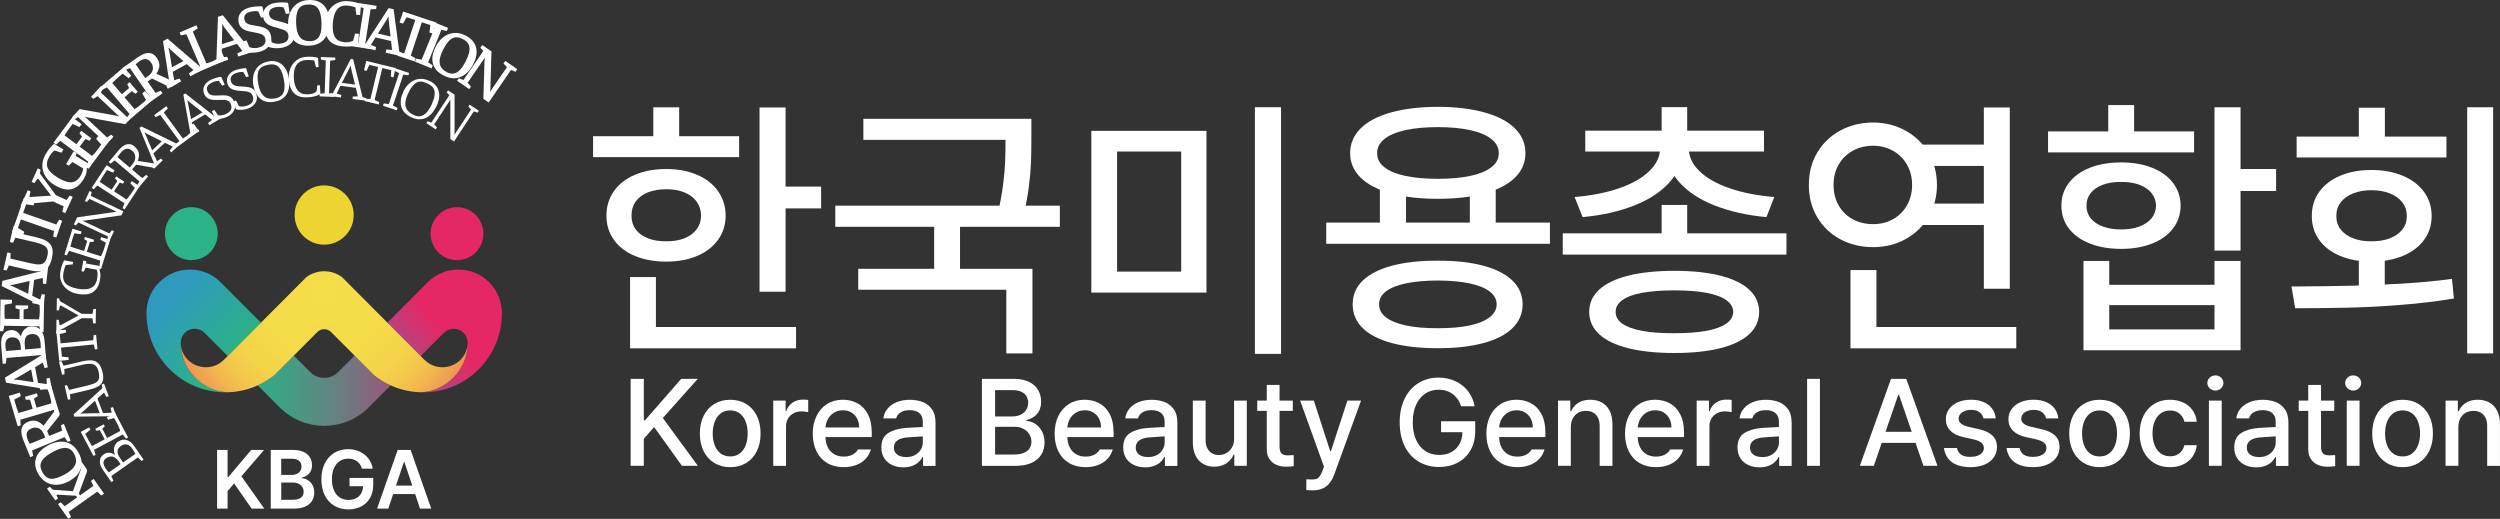<svg width="212" height="44" viewBox="0 0 212 44" fill="none" xmlns="http://www.w3.org/2000/svg">
<rect x="0" y="0" width="212" height="44" fill="#333333" stroke="none"/>
<g clip-path="url(#clip0_1018_21)">
<path d="M53.478 39.502V32.127H54.595V35.646H54.692L57.766 32.127H59.17L56.207 35.447L59.179 39.502H57.829L55.467 36.211L54.594 37.215V39.502H53.477H53.478Z" fill="white"/>
<path d="M61.926 39.615C61.414 39.615 60.962 39.496 60.572 39.259C60.182 39.022 59.88 38.687 59.667 38.256C59.454 37.825 59.347 37.327 59.347 36.763C59.347 36.198 59.453 35.693 59.667 35.261C59.88 34.829 60.181 34.494 60.572 34.257C60.962 34.019 61.414 33.901 61.926 33.901C62.438 33.901 62.889 34.019 63.277 34.257C63.666 34.494 63.967 34.829 64.179 35.261C64.391 35.693 64.497 36.194 64.497 36.763C64.497 37.331 64.391 37.825 64.179 38.256C63.967 38.687 63.667 39.022 63.277 39.259C62.889 39.496 62.438 39.615 61.926 39.615ZM61.928 38.707C62.25 38.707 62.52 38.62 62.742 38.447C62.964 38.273 63.129 38.039 63.239 37.745C63.348 37.45 63.404 37.12 63.404 36.758C63.404 36.395 63.35 36.066 63.239 35.771C63.129 35.476 62.962 35.24 62.742 35.065C62.521 34.89 62.25 34.803 61.928 34.803C61.607 34.803 61.328 34.89 61.104 35.065C60.88 35.24 60.713 35.476 60.603 35.771C60.494 36.066 60.438 36.395 60.438 36.758C60.438 37.12 60.492 37.45 60.603 37.745C60.713 38.039 60.88 38.274 61.104 38.447C61.328 38.619 61.602 38.707 61.928 38.707Z" fill="white"/>
<path d="M65.572 39.502V33.971H66.62V34.853H66.677C66.745 34.655 66.847 34.484 66.984 34.338C67.121 34.192 67.284 34.079 67.472 34.003C67.66 33.927 67.861 33.888 68.074 33.888C68.15 33.888 68.229 33.889 68.313 33.893C68.395 33.897 68.47 33.903 68.537 33.913V34.95C68.475 34.935 68.39 34.921 68.282 34.906C68.175 34.891 68.071 34.885 67.973 34.885C67.721 34.885 67.496 34.938 67.296 35.044C67.097 35.15 66.94 35.297 66.826 35.489C66.712 35.68 66.655 35.893 66.655 36.132V39.504H65.57L65.572 39.502Z" fill="white"/>
<path d="M71.549 39.615C71.012 39.615 70.546 39.499 70.15 39.265C69.754 39.033 69.45 38.702 69.239 38.273C69.027 37.845 68.921 37.345 68.921 36.773C68.921 36.201 69.027 35.712 69.239 35.276C69.45 34.84 69.749 34.502 70.134 34.261C70.519 34.019 70.965 33.898 71.47 33.898C71.916 33.898 72.323 33.994 72.693 34.188C73.063 34.382 73.361 34.685 73.585 35.101C73.811 35.517 73.923 36.042 73.923 36.679V37.064H69.527V36.249H72.857C72.857 35.968 72.799 35.718 72.686 35.5C72.573 35.281 72.411 35.109 72.203 34.981C71.995 34.854 71.756 34.79 71.484 34.79C71.191 34.79 70.934 34.863 70.708 35.006C70.483 35.15 70.308 35.341 70.186 35.578C70.063 35.816 69.999 36.075 69.998 36.353V36.984C69.998 37.346 70.063 37.659 70.192 37.921C70.322 38.183 70.504 38.382 70.738 38.517C70.972 38.653 71.245 38.721 71.556 38.721C71.753 38.721 71.93 38.694 72.088 38.642C72.246 38.589 72.381 38.517 72.492 38.426C72.603 38.334 72.69 38.23 72.752 38.112H73.85C73.769 38.412 73.623 38.675 73.412 38.903C73.202 39.13 72.936 39.305 72.619 39.429C72.3 39.553 71.944 39.614 71.549 39.614V39.615Z" fill="white"/>
<path d="M78.326 37C78.3 37 78.254 37.003 78.188 37.008C78.122 37.013 78.041 37.018 77.945 37.023C77.766 37.035 77.585 37.046 77.404 37.059C77.224 37.071 77.073 37.081 76.953 37.091C76.587 37.117 76.303 37.202 76.103 37.345C75.902 37.487 75.801 37.691 75.801 37.956C75.801 38.128 75.846 38.276 75.935 38.395C76.023 38.516 76.146 38.607 76.303 38.668C76.46 38.729 76.641 38.76 76.844 38.76C77.132 38.76 77.381 38.703 77.592 38.588C77.804 38.473 77.967 38.319 78.083 38.128C78.198 37.937 78.255 37.731 78.255 37.511L78.251 35.764C78.251 35.556 78.209 35.377 78.124 35.23C78.04 35.082 77.912 34.97 77.746 34.895C77.577 34.819 77.372 34.781 77.128 34.781C76.922 34.781 76.74 34.811 76.582 34.87C76.424 34.929 76.296 35.011 76.196 35.116C76.097 35.222 76.029 35.345 75.993 35.483H74.912C74.948 35.179 75.063 34.906 75.255 34.666C75.448 34.426 75.708 34.239 76.035 34.104C76.363 33.969 76.74 33.903 77.166 33.903C77.52 33.903 77.858 33.957 78.179 34.066C78.5 34.173 78.772 34.372 78.996 34.66C79.22 34.949 79.332 35.34 79.332 35.834V39.509H78.276V38.753H78.233C78.155 38.907 78.047 39.049 77.906 39.181C77.766 39.314 77.584 39.421 77.364 39.505C77.144 39.589 76.89 39.631 76.603 39.631C76.251 39.631 75.935 39.565 75.652 39.432C75.369 39.3 75.146 39.108 74.984 38.854C74.821 38.6 74.74 38.298 74.74 37.944C74.74 37.375 74.933 36.969 75.321 36.724C75.707 36.479 76.201 36.335 76.802 36.292C76.97 36.279 77.166 36.268 77.392 36.255C77.618 36.243 77.83 36.233 78.029 36.223C78.099 36.218 78.158 36.215 78.208 36.214C78.256 36.214 78.292 36.213 78.314 36.213L78.328 37.005L78.326 37Z" fill="white"/>
<path d="M83.267 39.502V32.127H85.967C86.471 32.127 86.898 32.21 87.247 32.377C87.596 32.544 87.856 32.774 88.028 33.066C88.2 33.36 88.287 33.692 88.287 34.064C88.287 34.359 88.232 34.614 88.124 34.826C88.014 35.039 87.869 35.209 87.684 35.336C87.5 35.464 87.287 35.559 87.045 35.621V35.693C87.302 35.708 87.546 35.788 87.78 35.937C88.014 36.086 88.205 36.294 88.353 36.568C88.501 36.84 88.576 37.158 88.576 37.521C88.576 37.91 88.485 38.253 88.305 38.549C88.124 38.845 87.847 39.079 87.476 39.25C87.105 39.421 86.643 39.506 86.09 39.506H83.268L83.267 39.502ZM85.867 35.314C86.116 35.314 86.342 35.266 86.542 35.17C86.743 35.074 86.901 34.939 87.017 34.763C87.131 34.588 87.189 34.383 87.189 34.151C87.189 33.944 87.141 33.761 87.045 33.6C86.949 33.438 86.805 33.312 86.611 33.221C86.416 33.13 86.178 33.084 85.896 33.084H84.384V35.314H85.867ZM85.982 38.542C86.324 38.542 86.606 38.496 86.825 38.403C87.045 38.311 87.207 38.184 87.309 38.023C87.412 37.862 87.464 37.676 87.464 37.465C87.464 37.23 87.404 37.015 87.284 36.82C87.165 36.625 86.996 36.472 86.779 36.359C86.561 36.247 86.308 36.191 86.022 36.191H84.384V38.543H85.982V38.542Z" fill="white"/>
<path d="M92.06 39.615C91.523 39.615 91.057 39.499 90.661 39.265C90.265 39.033 89.961 38.702 89.749 38.273C89.537 37.845 89.432 37.345 89.432 36.773C89.432 36.201 89.537 35.712 89.749 35.276C89.961 34.84 90.26 34.502 90.645 34.261C91.03 34.019 91.475 33.898 91.98 33.898C92.426 33.898 92.833 33.994 93.203 34.188C93.573 34.382 93.871 34.685 94.096 35.101C94.321 35.517 94.433 36.042 94.433 36.679V37.064H90.038V36.249H93.367C93.367 35.968 93.31 35.718 93.197 35.5C93.083 35.281 92.921 35.109 92.713 34.981C92.505 34.854 92.266 34.79 91.995 34.79C91.703 34.79 91.444 34.863 91.219 35.006C90.993 35.15 90.819 35.341 90.697 35.578C90.574 35.816 90.51 36.075 90.509 36.353V36.984C90.509 37.346 90.574 37.659 90.703 37.921C90.833 38.183 91.015 38.382 91.249 38.517C91.483 38.653 91.757 38.721 92.067 38.721C92.264 38.721 92.441 38.694 92.599 38.642C92.757 38.589 92.891 38.517 93.002 38.426C93.113 38.334 93.2 38.23 93.263 38.112H94.361C94.28 38.412 94.133 38.675 93.923 38.903C93.712 39.13 93.447 39.305 93.129 39.429C92.811 39.553 92.454 39.614 92.06 39.614V39.615Z" fill="white"/>
<path d="M98.835 37C98.809 37 98.763 37.003 98.697 37.008C98.63 37.013 98.549 37.018 98.454 37.023C98.274 37.035 98.094 37.046 97.913 37.059C97.733 37.071 97.582 37.081 97.462 37.091C97.096 37.117 96.812 37.202 96.612 37.345C96.411 37.487 96.31 37.691 96.31 37.956C96.31 38.128 96.355 38.276 96.443 38.395C96.532 38.516 96.655 38.607 96.812 38.668C96.969 38.729 97.15 38.76 97.353 38.76C97.64 38.76 97.889 38.703 98.101 38.588C98.313 38.473 98.476 38.319 98.592 38.128C98.706 37.937 98.764 37.731 98.764 37.511L98.76 35.764C98.76 35.556 98.718 35.377 98.633 35.23C98.548 35.082 98.421 34.97 98.254 34.895C98.086 34.819 97.881 34.781 97.637 34.781C97.431 34.781 97.249 34.811 97.091 34.87C96.933 34.929 96.805 35.011 96.705 35.116C96.605 35.222 96.538 35.345 96.502 35.483H95.421C95.457 35.179 95.572 34.906 95.763 34.666C95.956 34.426 96.217 34.239 96.544 34.104C96.872 33.969 97.249 33.903 97.675 33.903C98.029 33.903 98.366 33.957 98.688 34.066C99.009 34.173 99.281 34.372 99.505 34.66C99.729 34.949 99.841 35.34 99.841 35.834V39.509H98.785V38.753H98.741C98.664 38.907 98.556 39.049 98.415 39.181C98.274 39.314 98.094 39.421 97.873 39.505C97.653 39.589 97.399 39.631 97.112 39.631C96.76 39.631 96.443 39.565 96.161 39.432C95.878 39.3 95.655 39.108 95.493 38.854C95.33 38.6 95.249 38.298 95.249 37.944C95.249 37.375 95.442 36.969 95.829 36.724C96.216 36.479 96.71 36.335 97.31 36.292C97.478 36.279 97.675 36.268 97.901 36.255C98.127 36.243 98.339 36.233 98.538 36.223C98.608 36.218 98.667 36.215 98.716 36.214C98.765 36.214 98.801 36.213 98.822 36.213L98.837 37.005L98.835 37Z" fill="white"/>
<path d="M104.651 37.205V33.971H105.728V39.502H104.67V38.544H104.613C104.527 38.745 104.406 38.925 104.251 39.081C104.097 39.237 103.911 39.359 103.693 39.445C103.475 39.531 103.233 39.575 102.965 39.575C102.606 39.575 102.29 39.495 102.017 39.335C101.744 39.175 101.531 38.939 101.379 38.625C101.227 38.312 101.151 37.933 101.151 37.489V33.969H102.236V37.355C102.236 37.602 102.283 37.818 102.376 38.004C102.469 38.191 102.601 38.334 102.77 38.435C102.94 38.537 103.135 38.587 103.356 38.587C103.576 38.587 103.774 38.535 103.974 38.432C104.172 38.328 104.335 38.172 104.462 37.963C104.589 37.755 104.652 37.501 104.652 37.204L104.651 37.205Z" fill="white"/>
<path d="M109.63 33.971V34.839H106.613V33.971H109.63ZM107.422 32.645H108.506V37.874C108.506 38.072 108.535 38.223 108.592 38.331C108.65 38.438 108.727 38.512 108.823 38.552C108.919 38.593 109.033 38.613 109.168 38.613C109.225 38.613 109.29 38.613 109.363 38.609C109.437 38.607 109.508 38.603 109.576 38.598C109.6 38.595 109.624 38.594 109.645 38.593C109.666 38.593 109.687 38.592 109.706 38.592V39.529C109.509 39.56 109.286 39.576 109.034 39.576C108.741 39.576 108.47 39.521 108.226 39.412C107.982 39.304 107.787 39.138 107.641 38.915C107.495 38.693 107.422 38.422 107.422 38.099V32.646V32.645Z" fill="white"/>
<path d="M111.355 41.578C111.243 41.578 111.134 41.576 111.032 41.573C110.93 41.569 110.843 41.564 110.773 41.556L110.781 40.646C110.809 40.646 110.839 40.646 110.869 40.649C110.899 40.653 110.931 40.653 110.964 40.653C111.081 40.658 111.182 40.661 111.265 40.661C111.403 40.661 111.519 40.648 111.61 40.623C111.701 40.598 111.792 40.532 111.882 40.427C111.971 40.321 112.057 40.16 112.138 39.941L112.275 39.581L110.254 33.973H111.413L112.803 38.263H112.861L114.257 33.973H115.416L113.143 40.241C112.983 40.686 112.757 41.019 112.465 41.244C112.172 41.469 111.802 41.581 111.355 41.581V41.578Z" fill="white"/>
<path d="M123.898 34.457C123.807 34.166 123.674 33.916 123.498 33.706C123.322 33.496 123.107 33.334 122.854 33.22C122.6 33.106 122.314 33.049 121.992 33.049C121.574 33.049 121.199 33.157 120.869 33.372C120.539 33.588 120.279 33.904 120.088 34.319C119.897 34.735 119.803 35.231 119.803 35.811C119.803 36.391 119.897 36.894 120.087 37.309C120.276 37.725 120.54 38.04 120.879 38.256C121.218 38.472 121.605 38.579 122.041 38.579C122.433 38.579 122.779 38.498 123.078 38.334C123.377 38.171 123.609 37.94 123.771 37.641C123.934 37.343 124.015 36.994 124.015 36.594L124.303 36.648H122.202V35.726H125.1V36.562C125.1 37.171 124.97 37.706 124.71 38.166C124.45 38.626 124.088 38.98 123.624 39.228C123.159 39.476 122.63 39.6 122.037 39.6C121.375 39.6 120.79 39.446 120.285 39.139C119.779 38.832 119.388 38.393 119.11 37.822C118.833 37.252 118.694 36.583 118.694 35.815C118.694 35.046 118.835 34.372 119.117 33.8C119.398 33.227 119.788 32.788 120.287 32.481C120.787 32.175 121.353 32.022 121.987 32.022C122.509 32.022 122.987 32.124 123.423 32.328C123.859 32.531 124.218 32.819 124.501 33.187C124.783 33.556 124.966 33.978 125.05 34.453H123.9L123.898 34.457Z" fill="white"/>
<path d="M128.674 39.615C128.137 39.615 127.671 39.499 127.275 39.265C126.879 39.033 126.575 38.702 126.363 38.273C126.152 37.845 126.046 37.345 126.046 36.773C126.046 36.201 126.152 35.712 126.363 35.276C126.575 34.84 126.874 34.502 127.259 34.261C127.644 34.019 128.09 33.898 128.594 33.898C129.04 33.898 129.447 33.994 129.817 34.188C130.187 34.382 130.485 34.685 130.71 35.101C130.936 35.517 131.048 36.042 131.048 36.679V37.064H126.652V36.249H129.982C129.982 35.968 129.924 35.718 129.811 35.5C129.698 35.281 129.536 35.109 129.328 34.981C129.12 34.854 128.881 34.79 128.609 34.79C128.318 34.79 128.059 34.863 127.833 35.006C127.608 35.15 127.433 35.341 127.311 35.578C127.188 35.816 127.124 36.075 127.123 36.353V36.984C127.123 37.346 127.188 37.659 127.318 37.921C127.447 38.183 127.629 38.382 127.863 38.517C128.097 38.653 128.371 38.721 128.681 38.721C128.878 38.721 129.055 38.694 129.213 38.642C129.371 38.589 129.506 38.517 129.617 38.426C129.727 38.334 129.815 38.23 129.877 38.112H130.975C130.894 38.412 130.748 38.675 130.537 38.903C130.327 39.13 130.061 39.305 129.744 39.429C129.425 39.553 129.069 39.614 128.674 39.614V39.615Z" fill="white"/>
<path d="M133.206 36.222V39.502H132.121V33.971H133.162V34.875H133.231C133.319 34.675 133.439 34.503 133.588 34.357C133.738 34.211 133.92 34.097 134.133 34.018C134.345 33.939 134.587 33.899 134.857 33.899C135.236 33.899 135.566 33.979 135.849 34.139C136.131 34.299 136.349 34.535 136.504 34.848C136.658 35.16 136.736 35.54 136.736 35.986V39.505H135.651V36.119C135.651 35.856 135.603 35.627 135.511 35.434C135.418 35.24 135.285 35.094 135.111 34.992C134.938 34.891 134.73 34.841 134.489 34.841C134.247 34.841 134.015 34.896 133.825 35.005C133.633 35.115 133.482 35.272 133.373 35.481C133.263 35.688 133.207 35.937 133.207 36.224L133.206 36.222Z" fill="white"/>
<path d="M140.43 39.615C139.893 39.615 139.427 39.499 139.031 39.265C138.635 39.033 138.331 38.702 138.119 38.273C137.908 37.845 137.802 37.345 137.802 36.773C137.802 36.201 137.908 35.712 138.119 35.276C138.331 34.84 138.63 34.502 139.015 34.261C139.4 34.019 139.846 33.898 140.35 33.898C140.796 33.898 141.203 33.994 141.573 34.188C141.943 34.382 142.241 34.685 142.466 35.101C142.691 35.517 142.804 36.042 142.804 36.679V37.064H138.408V36.249H141.737C141.737 35.968 141.68 35.718 141.567 35.5C141.453 35.281 141.292 35.109 141.084 34.981C140.876 34.854 140.636 34.79 140.365 34.79C140.073 34.79 139.814 34.863 139.589 35.006C139.364 35.15 139.189 35.341 139.067 35.578C138.944 35.816 138.88 36.075 138.879 36.353V36.984C138.879 37.346 138.944 37.659 139.073 37.921C139.203 38.183 139.385 38.382 139.619 38.517C139.853 38.653 140.127 38.721 140.437 38.721C140.634 38.721 140.811 38.694 140.969 38.642C141.127 38.589 141.262 38.517 141.373 38.426C141.483 38.334 141.571 38.23 141.633 38.112H142.731C142.65 38.412 142.503 38.675 142.293 38.903C142.082 39.13 141.817 39.305 141.5 39.429C141.181 39.553 140.825 39.614 140.43 39.614V39.615Z" fill="white"/>
<path d="M143.877 39.502V33.971H144.926V34.853H144.983C145.05 34.655 145.153 34.484 145.29 34.338C145.427 34.192 145.59 34.079 145.778 34.003C145.966 33.927 146.166 33.888 146.379 33.888C146.457 33.888 146.535 33.889 146.618 33.893C146.701 33.897 146.775 33.903 146.843 33.913V34.95C146.78 34.935 146.696 34.921 146.587 34.906C146.479 34.891 146.377 34.885 146.278 34.885C146.027 34.885 145.801 34.938 145.602 35.044C145.402 35.15 145.246 35.297 145.131 35.489C145.018 35.68 144.961 35.893 144.961 36.132V39.504H143.876L143.877 39.502Z" fill="white"/>
<path d="M150.926 37C150.899 37 150.853 37.003 150.787 37.008C150.721 37.013 150.64 37.018 150.544 37.023C150.365 37.035 150.184 37.046 150.004 37.059C149.823 37.071 149.673 37.081 149.553 37.091C149.187 37.117 148.903 37.202 148.702 37.345C148.502 37.487 148.401 37.691 148.401 37.956C148.401 38.128 148.446 38.276 148.534 38.395C148.623 38.516 148.746 38.607 148.903 38.668C149.06 38.729 149.24 38.76 149.443 38.76C149.731 38.76 149.98 38.703 150.192 38.588C150.404 38.473 150.567 38.319 150.683 38.128C150.797 37.937 150.855 37.731 150.855 37.511L150.851 35.764C150.851 35.556 150.808 35.377 150.724 35.23C150.639 35.082 150.512 34.97 150.345 34.895C150.177 34.819 149.971 34.781 149.727 34.781C149.522 34.781 149.34 34.811 149.182 34.87C149.024 34.929 148.895 35.011 148.796 35.116C148.696 35.222 148.629 35.345 148.593 35.483H147.512C147.548 35.179 147.662 34.906 147.854 34.666C148.047 34.426 148.308 34.239 148.635 34.104C148.963 33.969 149.34 33.903 149.766 33.903C150.12 33.903 150.457 33.957 150.779 34.066C151.1 34.173 151.371 34.372 151.596 34.66C151.82 34.949 151.932 35.34 151.932 35.834V39.509H150.876V38.753H150.832C150.755 38.907 150.647 39.049 150.506 39.181C150.365 39.314 150.184 39.421 149.964 39.505C149.744 39.589 149.49 39.631 149.203 39.631C148.851 39.631 148.534 39.565 148.252 39.432C147.969 39.3 147.746 39.108 147.584 38.854C147.421 38.6 147.34 38.298 147.34 37.944C147.34 37.375 147.533 36.969 147.92 36.724C148.306 36.479 148.801 36.335 149.401 36.292C149.569 36.279 149.766 36.268 149.991 36.255C150.218 36.243 150.43 36.233 150.629 36.223C150.699 36.218 150.757 36.215 150.807 36.214C150.856 36.214 150.892 36.213 150.913 36.213L150.928 37.005L150.926 37Z" fill="white"/>
<path d="M154.328 32.127V39.502H153.243V32.127H154.328Z" fill="white"/>
<path d="M158.898 39.502H157.714L160.357 32.127H161.653L164.296 39.502H163.108L161.033 33.473H160.976L158.901 39.502H158.898ZM159.093 36.614H162.917V37.554H159.093V36.614Z" fill="white"/>
<path d="M168.197 35.48C168.145 35.254 168.03 35.078 167.854 34.949C167.679 34.82 167.445 34.757 167.152 34.757C166.949 34.757 166.767 34.789 166.607 34.855C166.446 34.921 166.32 35.01 166.228 35.121C166.136 35.232 166.091 35.359 166.093 35.497C166.091 35.663 166.159 35.805 166.3 35.921C166.44 36.037 166.659 36.131 166.955 36.199L167.838 36.401C168.344 36.518 168.72 36.7 168.969 36.947C169.218 37.193 169.343 37.51 169.343 37.9C169.343 38.233 169.252 38.531 169.071 38.792C168.891 39.053 168.63 39.254 168.29 39.399C167.95 39.542 167.549 39.615 167.087 39.615C166.651 39.615 166.273 39.553 165.953 39.426C165.631 39.3 165.378 39.117 165.193 38.873C165.007 38.63 164.892 38.336 164.847 37.991H165.956C166.002 38.243 166.118 38.432 166.306 38.557C166.494 38.682 166.751 38.744 167.076 38.744C167.31 38.744 167.514 38.713 167.686 38.651C167.858 38.588 167.993 38.499 168.089 38.386C168.185 38.272 168.232 38.138 168.232 37.987C168.232 37.807 168.163 37.659 168.025 37.542C167.887 37.426 167.673 37.334 167.381 37.266L166.519 37.075C166.026 36.966 165.651 36.783 165.393 36.524C165.136 36.266 165.007 35.943 165.007 35.559C165.007 35.235 165.097 34.946 165.275 34.694C165.453 34.442 165.705 34.247 166.027 34.107C166.35 33.967 166.722 33.898 167.145 33.898C167.567 33.898 167.899 33.963 168.204 34.093C168.508 34.223 168.749 34.407 168.924 34.644C169.1 34.881 169.205 35.16 169.238 35.48H168.197Z" fill="white"/>
<path d="M173.505 35.48C173.452 35.254 173.338 35.078 173.162 34.949C172.986 34.82 172.752 34.757 172.46 34.757C172.257 34.757 172.075 34.789 171.914 34.855C171.753 34.921 171.628 35.01 171.536 35.121C171.443 35.232 171.399 35.359 171.401 35.497C171.399 35.663 171.467 35.805 171.608 35.921C171.747 36.037 171.966 36.131 172.263 36.199L173.146 36.401C173.652 36.518 174.028 36.7 174.277 36.947C174.526 37.193 174.65 37.51 174.65 37.9C174.65 38.233 174.56 38.531 174.379 38.792C174.198 39.053 173.938 39.254 173.598 39.399C173.258 39.542 172.857 39.615 172.395 39.615C171.959 39.615 171.58 39.553 171.26 39.426C170.939 39.3 170.686 39.117 170.501 38.873C170.315 38.63 170.199 38.336 170.154 37.991H171.264C171.31 38.243 171.426 38.432 171.614 38.557C171.802 38.682 172.059 38.744 172.384 38.744C172.618 38.744 172.822 38.713 172.994 38.651C173.166 38.588 173.3 38.499 173.396 38.386C173.492 38.272 173.539 38.138 173.539 37.987C173.539 37.807 173.471 37.659 173.333 37.542C173.194 37.426 172.98 37.334 172.689 37.266L171.827 37.075C171.334 36.966 170.959 36.783 170.701 36.524C170.443 36.266 170.315 35.943 170.315 35.559C170.315 35.235 170.405 34.946 170.583 34.694C170.761 34.442 171.012 34.247 171.335 34.107C171.658 33.967 172.03 33.898 172.452 33.898C172.874 33.898 173.207 33.963 173.512 34.093C173.816 34.223 174.056 34.407 174.232 34.644C174.408 34.881 174.512 35.16 174.546 35.48H173.505Z" fill="white"/>
<path d="M178.047 39.615C177.535 39.615 177.083 39.496 176.693 39.259C176.303 39.022 176.002 38.687 175.789 38.256C175.576 37.825 175.469 37.327 175.469 36.763C175.469 36.198 175.576 35.693 175.789 35.261C176.002 34.829 176.303 34.494 176.693 34.257C177.083 34.019 177.535 33.901 178.047 33.901C178.559 33.901 179.01 34.019 179.398 34.257C179.787 34.494 180.088 34.829 180.3 35.261C180.512 35.693 180.617 36.194 180.617 36.763C180.617 37.331 180.512 37.825 180.3 38.256C180.088 38.687 179.788 39.022 179.398 39.259C179.01 39.496 178.559 39.615 178.047 39.615ZM178.049 38.707C178.371 38.707 178.641 38.62 178.863 38.447C179.084 38.274 179.25 38.039 179.36 37.745C179.469 37.45 179.525 37.12 179.525 36.758C179.525 36.395 179.47 36.066 179.36 35.771C179.25 35.476 179.084 35.24 178.863 35.065C178.641 34.89 178.369 34.803 178.049 34.803C177.729 34.803 177.449 34.89 177.225 35.065C177.001 35.24 176.834 35.476 176.724 35.771C176.615 36.066 176.559 36.395 176.559 36.758C176.559 37.12 176.613 37.45 176.724 37.745C176.834 38.039 177.001 38.274 177.225 38.447C177.449 38.619 177.723 38.707 178.049 38.707Z" fill="white"/>
<path d="M184.02 39.615C183.496 39.615 183.039 39.494 182.65 39.253C182.262 39.011 181.963 38.674 181.755 38.242C181.547 37.81 181.442 37.316 181.442 36.762C181.442 36.207 181.548 35.706 181.76 35.272C181.972 34.839 182.272 34.502 182.659 34.261C183.047 34.019 183.497 33.898 184.009 33.898C184.423 33.898 184.796 33.976 185.13 34.129C185.463 34.283 185.729 34.502 185.931 34.785C186.132 35.069 186.251 35.394 186.286 35.761H185.234C185.195 35.584 185.123 35.422 185.017 35.28C184.91 35.138 184.773 35.023 184.606 34.938C184.439 34.853 184.245 34.81 184.024 34.81C183.728 34.81 183.468 34.889 183.243 35.046C183.019 35.204 182.845 35.427 182.72 35.718C182.596 36.01 182.533 36.349 182.533 36.738C182.533 37.126 182.594 37.48 182.716 37.773C182.839 38.067 183.012 38.294 183.237 38.454C183.463 38.614 183.724 38.694 184.023 38.694C184.228 38.694 184.415 38.657 184.581 38.581C184.747 38.504 184.886 38.397 184.997 38.257C185.108 38.117 185.186 37.948 185.232 37.751H186.285C186.246 38.111 186.129 38.432 185.935 38.714C185.74 38.996 185.478 39.218 185.15 39.376C184.823 39.536 184.445 39.616 184.019 39.616L184.02 39.615Z" fill="white"/>
<path d="M187.867 33.121C187.745 33.121 187.63 33.092 187.524 33.032C187.417 32.974 187.334 32.895 187.273 32.796C187.212 32.697 187.181 32.591 187.181 32.475C187.181 32.359 187.212 32.249 187.273 32.152C187.334 32.053 187.417 31.976 187.524 31.918C187.63 31.86 187.745 31.832 187.867 31.832C187.989 31.832 188.099 31.86 188.204 31.918C188.31 31.976 188.392 32.054 188.454 32.152C188.515 32.25 188.546 32.358 188.546 32.475C188.546 32.593 188.515 32.697 188.454 32.796C188.392 32.895 188.309 32.974 188.204 33.032C188.099 33.091 187.986 33.121 187.867 33.121ZM187.316 39.502V33.971H188.401V39.502H187.316Z" fill="white"/>
<path d="M193.052 37C193.025 37 192.979 37.003 192.913 37.008C192.847 37.013 192.766 37.018 192.67 37.023C192.491 37.035 192.31 37.046 192.13 37.059C191.949 37.071 191.799 37.081 191.679 37.091C191.313 37.117 191.029 37.202 190.828 37.345C190.628 37.487 190.527 37.691 190.527 37.956C190.527 38.128 190.572 38.276 190.66 38.395C190.749 38.516 190.872 38.607 191.029 38.668C191.186 38.729 191.366 38.76 191.569 38.76C191.857 38.76 192.106 38.703 192.318 38.588C192.53 38.473 192.693 38.319 192.809 38.128C192.923 37.937 192.981 37.731 192.981 37.511L192.977 35.764C192.977 35.556 192.934 35.377 192.85 35.23C192.765 35.082 192.638 34.97 192.471 34.895C192.303 34.819 192.097 34.781 191.853 34.781C191.648 34.781 191.466 34.811 191.308 34.87C191.15 34.929 191.021 35.011 190.922 35.116C190.822 35.222 190.755 35.345 190.719 35.483H189.638C189.674 35.179 189.788 34.906 189.98 34.666C190.173 34.426 190.434 34.239 190.761 34.104C191.089 33.969 191.466 33.903 191.892 33.903C192.246 33.903 192.583 33.957 192.905 34.066C193.226 34.173 193.497 34.372 193.722 34.66C193.946 34.949 194.058 35.34 194.058 35.834V39.509H193.002V38.753H192.958C192.881 38.907 192.773 39.049 192.632 39.181C192.491 39.314 192.31 39.421 192.09 39.505C191.87 39.589 191.615 39.631 191.329 39.631C190.977 39.631 190.66 39.565 190.377 39.432C190.095 39.3 189.872 39.108 189.71 38.854C189.547 38.6 189.466 38.298 189.466 37.944C189.466 37.375 189.659 36.969 190.046 36.724C190.432 36.479 190.927 36.335 191.527 36.292C191.695 36.279 191.892 36.268 192.117 36.255C192.344 36.243 192.556 36.233 192.755 36.223C192.825 36.218 192.883 36.215 192.933 36.214C192.982 36.214 193.018 36.213 193.039 36.213L193.054 37.005L193.052 37Z" fill="white"/>
<path d="M197.946 33.971V34.839H194.93V33.971H197.946ZM195.738 32.645H196.823V37.874C196.823 38.072 196.851 38.223 196.909 38.331C196.966 38.438 197.043 38.512 197.139 38.552C197.235 38.593 197.35 38.613 197.484 38.613C197.541 38.613 197.606 38.613 197.68 38.609C197.753 38.607 197.824 38.603 197.893 38.598C197.916 38.595 197.94 38.594 197.961 38.593C197.982 38.593 198.003 38.592 198.022 38.592V39.529C197.825 39.56 197.602 39.576 197.351 39.576C197.057 39.576 196.787 39.521 196.543 39.412C196.298 39.304 196.103 39.138 195.957 38.915C195.811 38.693 195.738 38.422 195.738 38.099V32.646V32.645Z" fill="white"/>
<path d="M199.554 33.121C199.432 33.121 199.318 33.092 199.212 33.032C199.105 32.974 199.021 32.895 198.96 32.796C198.899 32.697 198.868 32.591 198.868 32.475C198.868 32.359 198.899 32.249 198.96 32.152C199.021 32.053 199.105 31.976 199.212 31.918C199.318 31.86 199.432 31.832 199.554 31.832C199.676 31.832 199.786 31.86 199.892 31.918C199.998 31.976 200.08 32.054 200.141 32.152C200.202 32.25 200.233 32.358 200.233 32.475C200.233 32.593 200.202 32.697 200.141 32.796C200.08 32.895 199.997 32.974 199.892 33.032C199.786 33.091 199.674 33.121 199.554 33.121ZM199.005 39.502V33.971H200.09V39.502H199.005Z" fill="white"/>
<path d="M203.741 39.615C203.229 39.615 202.777 39.496 202.387 39.259C201.998 39.022 201.696 38.687 201.483 38.256C201.27 37.825 201.163 37.327 201.163 36.763C201.163 36.198 201.27 35.693 201.483 35.261C201.696 34.829 201.998 34.494 202.387 34.257C202.777 34.019 203.229 33.901 203.741 33.901C204.253 33.901 204.704 34.019 205.093 34.257C205.481 34.494 205.782 34.829 205.994 35.261C206.206 35.693 206.312 36.194 206.312 36.763C206.312 37.331 206.206 37.825 205.994 38.256C205.782 38.687 205.482 39.022 205.093 39.259C204.704 39.496 204.253 39.615 203.741 39.615ZM203.745 38.707C204.066 38.707 204.337 38.62 204.558 38.447C204.78 38.274 204.946 38.039 205.055 37.745C205.165 37.45 205.221 37.12 205.221 36.758C205.221 36.395 205.166 36.066 205.055 35.771C204.946 35.476 204.78 35.24 204.558 35.065C204.337 34.89 204.065 34.803 203.745 34.803C203.425 34.803 203.145 34.89 202.92 35.065C202.696 35.24 202.529 35.476 202.42 35.771C202.31 36.066 202.254 36.395 202.254 36.758C202.254 37.12 202.309 37.45 202.42 37.745C202.529 38.039 202.696 38.274 202.92 38.447C203.145 38.619 203.419 38.707 203.745 38.707Z" fill="white"/>
<path d="M208.469 36.222V39.502H207.384V33.971H208.425V34.875H208.493C208.582 34.675 208.701 34.503 208.851 34.357C209 34.211 209.182 34.097 209.395 34.018C209.608 33.939 209.85 33.899 210.12 33.899C210.499 33.899 210.829 33.979 211.111 34.139C211.394 34.299 211.612 34.535 211.767 34.848C211.921 35.16 211.998 35.54 211.998 35.986V39.505H210.913V36.119C210.913 35.856 210.866 35.627 210.774 35.434C210.681 35.24 210.547 35.094 210.374 34.992C210.201 34.891 209.993 34.841 209.751 34.841C209.51 34.841 209.278 34.896 209.088 35.005C208.896 35.115 208.745 35.272 208.635 35.481C208.526 35.688 208.47 35.937 208.47 36.224L208.469 36.222Z" fill="white"/>
<path d="M62.677 11.548V13.327H50.293V11.548H62.677ZM56.493 14.333C57.484 14.333 58.359 14.497 59.117 14.823C59.876 15.15 60.467 15.612 60.891 16.211C61.315 16.809 61.529 17.501 61.536 18.287C61.531 19.062 61.315 19.744 60.891 20.335C60.466 20.926 59.876 21.38 59.117 21.703C58.359 22.024 57.484 22.185 56.493 22.185C55.502 22.185 54.607 22.024 53.84 21.703C53.074 21.382 52.48 20.926 52.058 20.335C51.636 19.744 51.425 19.062 51.425 18.287C51.425 17.512 51.636 16.81 52.058 16.211C52.479 15.612 53.073 15.15 53.84 14.823C54.606 14.497 55.49 14.333 56.493 14.333ZM55.622 23.493V28.492H53.429V23.493H55.622ZM67.505 27.728V29.541H53.429V27.728H67.505ZM56.493 16.047C55.907 16.047 55.389 16.137 54.941 16.314C54.493 16.493 54.148 16.753 53.906 17.093C53.664 17.434 53.547 17.831 53.552 18.287C53.547 18.732 53.664 19.119 53.906 19.449C54.146 19.779 54.491 20.031 54.941 20.207C55.389 20.383 55.907 20.468 56.493 20.462C57.078 20.467 57.594 20.382 58.037 20.207C58.481 20.031 58.826 19.779 59.072 19.449C59.319 19.119 59.445 18.732 59.45 18.287C59.445 17.831 59.318 17.434 59.072 17.093C58.826 16.752 58.481 16.493 58.037 16.314C57.594 16.136 57.08 16.047 56.493 16.047ZM57.594 9.102V12.447H55.401V9.102H57.594ZM66.618 9.111V24.737H64.409V9.111H66.618ZM69.632 15.825V17.67H65.953V15.825H69.632Z" fill="white"/>
<path d="M89.876 17.439V19.234H70.832V17.439H89.876ZM87.552 22.793V29.968H85.335V24.572H72.779V22.793H87.552ZM86.666 10.074V11.862H73.213V10.074H86.666ZM81.41 18.666V23.452H79.216V18.666H81.41ZM87.461 11.631V11.713C87.461 12.482 87.45 13.17 87.429 13.777C87.407 14.384 87.346 15.074 87.245 15.848C87.144 16.623 86.988 17.446 86.78 18.32L84.621 18.081C84.817 17.23 84.964 16.429 85.06 15.68C85.156 14.93 85.215 14.267 85.237 13.691C85.26 13.114 85.269 12.45 85.269 11.697V10.074H87.461V11.631Z" fill="white"/>
<path d="M102.309 11.096V24.812H92.545V11.096H102.309ZM94.73 12.85V23.032H100.166V12.85H94.73ZM108.633 9.094V30.009H106.416V9.094H108.633Z" fill="white"/>
<path d="M131.434 18.877V20.672H112.463V18.877H131.434ZM121.932 9.059C123.449 9.064 124.766 9.223 125.883 9.532C127 9.842 127.858 10.292 128.457 10.879C129.056 11.466 129.356 12.17 129.356 12.988C129.356 13.806 129.056 14.489 128.457 15.072C127.858 15.654 127.001 16.097 125.886 16.402C124.772 16.707 123.454 16.859 121.932 16.859C120.41 16.859 119.083 16.707 117.965 16.402C116.848 16.097 115.99 15.654 115.391 15.072C114.792 14.489 114.492 13.795 114.492 12.988C114.492 12.181 114.792 11.466 115.391 10.879C115.99 10.292 116.849 9.842 117.969 9.532C119.089 9.223 120.409 9.064 121.932 9.059ZM121.925 22.106C123.419 22.101 124.705 22.243 125.781 22.531C126.857 22.82 127.68 23.239 128.253 23.792C128.825 24.344 129.113 25.015 129.12 25.806C129.115 26.601 128.826 27.277 128.253 27.832C127.681 28.387 126.857 28.808 125.781 29.096C124.705 29.385 123.419 29.529 121.925 29.529C120.43 29.529 119.126 29.385 118.044 29.096C116.963 28.808 116.136 28.387 115.564 27.832C114.992 27.277 114.706 26.601 114.706 25.806C114.706 25.01 114.992 24.344 115.564 23.792C116.136 23.239 116.963 22.82 118.044 22.531C119.125 22.243 120.419 22.101 121.925 22.106ZM121.932 10.78C120.854 10.78 119.928 10.867 119.156 11.04C118.384 11.214 117.793 11.466 117.386 11.799C116.978 12.131 116.777 12.528 116.782 12.989C116.777 13.45 116.978 13.845 117.386 14.171C117.793 14.498 118.383 14.744 119.152 14.912C119.922 15.079 120.849 15.163 121.932 15.163C123.016 15.163 123.936 15.079 124.708 14.912C125.48 14.744 126.072 14.497 126.482 14.171C126.893 13.845 127.098 13.45 127.098 12.989C127.098 12.528 126.893 12.131 126.482 11.799C126.071 11.466 125.478 11.214 124.703 11.04C123.929 10.868 123.004 10.78 121.932 10.78ZM121.925 23.787C120.869 23.792 119.967 23.873 119.223 24.03C118.478 24.186 117.912 24.415 117.523 24.714C117.135 25.014 116.943 25.377 116.948 25.806C116.943 26.234 117.133 26.6 117.523 26.905C117.912 27.21 118.478 27.442 119.223 27.601C119.968 27.759 120.869 27.837 121.925 27.832C122.971 27.837 123.865 27.761 124.61 27.601C125.355 27.442 125.924 27.21 126.319 26.905C126.713 26.6 126.913 26.234 126.918 25.806C126.913 25.377 126.712 25.014 126.319 24.714C125.924 24.414 125.356 24.186 124.615 24.03C123.873 23.874 122.977 23.793 121.926 23.787H121.925ZM119.231 15.755V19.652H117.014V15.755H119.231ZM126.836 15.755V19.652H124.642V15.755H126.836Z" fill="white"/>
<path d="M151.493 19.786V21.59H132.522V19.786H151.493ZM142.707 12.554C142.707 13.636 142.343 14.59 141.614 15.416C140.886 16.243 139.883 16.91 138.604 17.418C137.326 17.926 135.859 18.257 134.206 18.411L133.525 16.705C134.954 16.59 136.218 16.342 137.315 15.96C138.412 15.579 139.264 15.092 139.869 14.502C140.475 13.912 140.777 13.262 140.777 12.554V12.183H142.708V12.554H142.707ZM149.588 11.08V12.851H134.428V11.08H149.588ZM141.983 22.966C143.494 22.966 144.787 23.101 145.859 23.369C146.932 23.638 147.752 24.032 148.319 24.551C148.885 25.069 149.172 25.703 149.177 26.45C149.172 27.197 148.885 27.831 148.319 28.352C147.752 28.873 146.932 29.268 145.859 29.534C144.785 29.8 143.494 29.934 141.983 29.934C140.472 29.934 139.177 29.8 138.098 29.534C137.02 29.268 136.194 28.873 135.622 28.352C135.051 27.83 134.764 27.197 134.764 26.45C134.764 25.703 135.051 25.071 135.622 24.551C136.194 24.032 137.02 23.638 138.098 23.369C139.177 23.101 140.472 22.966 141.983 22.966ZM141.983 24.622C140.916 24.622 140.009 24.691 139.264 24.828C138.519 24.966 137.955 25.173 137.573 25.45C137.189 25.728 137.001 26.061 137.006 26.451C137.001 26.841 137.189 27.172 137.573 27.444C137.956 27.717 138.519 27.92 139.264 28.058C140.009 28.195 140.914 28.261 141.983 28.255C143.045 28.26 143.947 28.195 144.689 28.058C145.432 27.92 145.996 27.715 146.386 27.444C146.774 27.172 146.971 26.842 146.977 26.451C146.972 26.061 146.774 25.728 146.386 25.45C145.997 25.173 145.432 24.966 144.689 24.828C143.947 24.691 143.045 24.622 141.983 24.622ZM143.075 9.086V12.043H140.907V9.086H143.075ZM143.075 17.381V20.618H140.907V17.381H143.075ZM143.207 12.554C143.202 13.262 143.5 13.912 144.103 14.502C144.706 15.092 145.556 15.579 146.657 15.96C147.758 16.342 149.025 16.589 150.46 16.705L149.795 18.411C148.136 18.257 146.666 17.926 145.384 17.418C144.103 16.909 143.099 16.242 142.37 15.416C141.642 14.589 141.278 13.636 141.278 12.554V12.183H143.209V12.554H143.207Z" fill="white"/>
<path d="M158.836 10.388C159.843 10.393 160.759 10.623 161.583 11.076C162.408 11.53 163.057 12.158 163.534 12.963C164.009 13.767 164.251 14.674 164.256 15.685C164.251 16.689 164.009 17.595 163.534 18.4C163.057 19.204 162.408 19.831 161.583 20.282C160.759 20.732 159.843 20.958 158.836 20.958C157.828 20.958 156.875 20.733 156.043 20.282C155.211 19.832 154.56 19.204 154.089 18.4C153.618 17.595 153.385 16.691 153.392 15.685C153.387 14.674 153.618 13.767 154.089 12.963C154.56 12.158 155.211 11.53 156.043 11.076C156.875 10.623 157.806 10.394 158.836 10.388ZM158.836 12.357C158.195 12.362 157.62 12.505 157.111 12.785C156.601 13.065 156.203 13.459 155.916 13.963C155.629 14.468 155.485 15.043 155.485 15.685C155.485 16.327 155.629 16.909 155.916 17.415C156.204 17.92 156.603 18.312 157.111 18.589C157.62 18.867 158.194 19.006 158.836 19.006C159.477 19.006 160.023 18.867 160.523 18.589C161.024 18.312 161.42 17.921 161.71 17.415C162 16.91 162.146 16.333 162.146 15.685C162.146 15.037 162 14.468 161.71 13.963C161.42 13.459 161.024 13.065 160.523 12.785C160.023 12.505 159.46 12.363 158.836 12.357ZM159.122 22.901V28.551H156.921V22.901H159.122ZM170.981 27.728V29.541H156.921V27.728H170.981ZM169.002 12.265V14.069H162.728V12.265H169.002ZM169.002 17.265V19.078H162.728V17.265H169.002ZM170.431 9.111V24.482H168.23V9.111H170.431Z" fill="white"/>
<path d="M186.057 11.145V12.924H173.674V11.145H186.057ZM179.874 13.773C180.865 13.773 181.741 13.925 182.502 14.227C183.263 14.529 183.854 14.958 184.275 15.512C184.696 16.067 184.91 16.709 184.915 17.44C184.91 18.176 184.696 18.819 184.275 19.371C183.853 19.924 183.263 20.351 182.502 20.652C181.741 20.954 180.865 21.105 179.874 21.105C178.882 21.105 177.988 20.954 177.221 20.652C176.455 20.35 175.861 19.922 175.439 19.371C175.016 18.82 174.806 18.176 174.806 17.44C174.806 16.704 175.016 16.067 175.439 15.512C175.86 14.958 176.452 14.529 177.217 14.227C177.981 13.925 178.866 13.773 179.874 13.773ZM178.864 22.126V24.152H187.79V22.126H189.999V29.704H176.679V22.126H178.864ZM179.874 15.429C179.288 15.424 178.77 15.502 178.322 15.667C177.872 15.832 177.529 16.068 177.287 16.376C177.047 16.683 176.928 17.038 176.934 17.439C176.929 17.845 177.047 18.201 177.287 18.506C177.527 18.811 177.872 19.045 178.322 19.21C178.77 19.375 179.288 19.458 179.874 19.458C180.459 19.458 180.975 19.375 181.418 19.21C181.861 19.045 182.206 18.811 182.453 18.506C182.7 18.201 182.825 17.845 182.83 17.439C182.825 17.038 182.698 16.684 182.453 16.376C182.206 16.068 181.861 15.832 181.418 15.667C180.975 15.502 180.46 15.422 179.874 15.429ZM180.973 8.912V12.126H178.78V8.912H180.973ZM178.864 27.933H187.79V25.874H178.864V27.933ZM189.999 9.094V21.252H187.79V9.094H189.999ZM193.013 14.333V16.195H189.08V14.333H193.013Z" fill="white"/>
<path d="M194.32 24.292H194.681C196.504 24.281 198.078 24.261 199.402 24.231C200.728 24.201 202.142 24.142 203.648 24.054C205.154 23.966 206.58 23.831 207.926 23.65L208.091 25.314C206.662 25.55 205.169 25.73 203.611 25.854C202.053 25.978 200.569 26.056 199.159 26.089C197.75 26.121 196.24 26.139 194.63 26.139L194.318 24.294L194.32 24.292ZM207.459 11.582V13.354H194.754V11.582H207.459ZM201.095 14.415C202.096 14.415 202.986 14.579 203.76 14.905C204.535 15.232 205.135 15.69 205.562 16.277C205.99 16.864 206.203 17.545 206.203 18.32C206.203 19.094 205.99 19.757 205.562 20.342C205.135 20.927 204.535 21.38 203.76 21.701C202.986 22.022 202.098 22.184 201.095 22.184C200.092 22.184 199.209 22.022 198.442 21.701C197.675 21.38 197.083 20.927 196.664 20.342C196.245 19.757 196.038 19.083 196.043 18.32C196.038 17.545 196.245 16.864 196.664 16.277C197.082 15.69 197.675 15.232 198.442 14.905C199.208 14.579 200.092 14.415 201.095 14.415ZM201.095 16.13C200.515 16.13 199.998 16.221 199.543 16.402C199.088 16.583 198.737 16.838 198.488 17.168C198.239 17.497 198.117 17.881 198.123 18.321C198.118 18.754 198.239 19.134 198.488 19.458C198.737 19.781 199.088 20.031 199.543 20.207C199.998 20.383 200.515 20.468 201.095 20.462C201.687 20.467 202.208 20.382 202.663 20.207C203.118 20.031 203.47 19.781 203.723 19.458C203.974 19.134 204.1 18.754 204.1 18.321C204.1 17.887 203.974 17.497 203.723 17.168C203.471 16.838 203.118 16.583 202.663 16.402C202.208 16.221 201.685 16.13 201.095 16.13ZM202.237 9.135V12.553H200.028V9.135H202.237ZM202.228 21.656V25.092H200.028V21.656H202.228ZM211.419 9.094V29.968H209.218V9.094H211.419Z" fill="white"/>
<path d="M27.489 20.747C28.872 20.747 29.994 19.622 29.994 18.235C29.994 16.847 28.872 15.722 27.489 15.722C26.106 15.722 24.984 16.847 24.984 18.235C24.984 19.622 26.106 20.747 27.489 20.747Z" fill="#ECD531"/>
<path d="M39.093 22.037C40.315 21.849 41.154 20.702 40.967 19.476C40.779 18.25 39.636 17.408 38.414 17.596C37.191 17.785 36.352 18.931 36.54 20.157C36.727 21.384 37.87 22.225 39.093 22.037Z" fill="#E62766"/>
<path d="M17.811 21.402C18.685 20.525 18.685 19.103 17.811 18.225C16.936 17.348 15.518 17.348 14.644 18.225C13.77 19.103 13.77 20.525 14.644 21.402C15.518 22.279 16.936 22.279 17.811 21.402Z" fill="#2BB286"/>
<path d="M32.852 27.363L32.884 27.332L33.655 26.56L36.264 23.943C36.962 23.243 37.888 22.858 38.873 22.858C39.858 22.858 40.786 23.243 41.484 23.943C42.176 24.637 42.536 25.542 42.561 26.454V26.464C42.561 26.464 42.561 26.474 42.561 26.479C42.561 26.533 42.561 26.586 42.561 26.64C42.561 26.645 42.561 26.65 42.561 26.655V26.665C42.535 28.348 41.884 30.022 40.606 31.304C39.937 31.976 39.15 32.487 38.293 32.82C37.533 33.115 36.716 33.27 35.876 33.27C35.798 33.27 35.722 33.269 35.646 33.266C36.481 33.233 37.272 32.953 37.937 32.464C38.111 32.337 38.276 32.194 38.431 32.039C39.191 31.277 39.624 30.264 39.653 29.185C39.653 29.185 39.653 29.184 39.653 29.182C39.653 29.172 39.654 29.164 39.654 29.155V29.009C39.639 28.713 39.517 28.436 39.309 28.227C39.287 28.204 39.266 28.183 39.242 28.164C39.227 28.15 39.211 28.137 39.195 28.125C39.187 28.119 39.181 28.114 39.173 28.109C39.162 28.1 39.151 28.092 39.14 28.085C39.132 28.08 39.125 28.075 39.117 28.07C39.109 28.065 39.101 28.059 39.093 28.054C39.093 28.054 39.091 28.053 39.089 28.053C39.084 28.049 39.078 28.047 39.073 28.043C39.054 28.032 39.035 28.022 39.017 28.012C39.008 28.007 38.998 28.002 38.988 27.998C38.978 27.993 38.969 27.988 38.959 27.984C38.949 27.979 38.941 27.976 38.931 27.972C38.921 27.968 38.911 27.964 38.901 27.96C38.887 27.956 38.873 27.951 38.86 27.945C38.832 27.936 38.806 27.928 38.779 27.921C38.77 27.918 38.761 27.916 38.753 27.914C38.733 27.909 38.713 27.905 38.693 27.902C38.678 27.899 38.663 27.897 38.648 27.894C38.648 27.894 38.647 27.894 38.645 27.894C38.645 27.894 38.644 27.894 38.643 27.894C38.642 27.894 38.639 27.894 38.637 27.894C38.617 27.892 38.596 27.889 38.575 27.888C38.567 27.888 38.561 27.887 38.553 27.887C38.543 27.887 38.532 27.886 38.521 27.886C38.498 27.884 38.476 27.884 38.454 27.884H38.444C38.444 27.884 38.434 27.884 38.429 27.884C38.409 27.884 38.39 27.886 38.371 27.888C38.356 27.888 38.343 27.89 38.329 27.892C38.063 27.922 37.823 28.038 37.63 28.232L35.671 30.195L32.853 27.368L32.852 27.363Z" fill="url(#paint0_linear_1018_21)"/>
<path d="M21.856 32.68C21.97 32.629 22.081 32.574 22.19 32.517C22.561 32.323 22.916 32.093 23.249 31.828L24.914 30.158L26.305 31.552C26.399 31.646 26.501 31.727 26.609 31.795C26.878 31.962 27.184 32.044 27.491 32.044C27.797 32.044 28.102 31.962 28.373 31.795C28.481 31.727 28.583 31.647 28.677 31.552L30.068 30.157L31.733 31.827C32.066 32.092 32.42 32.322 32.792 32.517C32.901 32.574 33.013 32.628 33.125 32.68L31.266 34.545C30.224 35.591 28.857 36.113 27.491 36.112C26.125 36.112 24.758 35.591 23.716 34.545L21.856 32.68Z" fill="url(#paint1_linear_1018_21)"/>
<path d="M12.419 26.64C12.419 26.586 12.419 26.533 12.419 26.479C12.419 26.474 12.419 26.469 12.419 26.464V26.454C12.444 25.542 12.804 24.637 13.496 23.943C14.193 23.243 15.12 22.858 16.107 22.858C17.093 22.858 18.02 23.243 18.716 23.943L21.325 26.56L22.096 27.333L22.129 27.365L19.31 30.192L17.351 28.228C17.157 28.033 16.918 27.917 16.652 27.888C16.639 27.887 16.624 27.884 16.61 27.884C16.591 27.883 16.571 27.881 16.553 27.881C16.548 27.881 16.543 27.881 16.538 27.881H16.528C16.505 27.881 16.482 27.881 16.46 27.882C16.449 27.882 16.439 27.882 16.428 27.883C16.421 27.883 16.414 27.884 16.407 27.884C16.386 27.886 16.365 27.888 16.345 27.89C16.343 27.89 16.341 27.89 16.338 27.89C16.338 27.89 16.337 27.89 16.336 27.89C16.336 27.89 16.335 27.89 16.333 27.89C16.319 27.893 16.303 27.895 16.289 27.898C16.269 27.902 16.249 27.905 16.229 27.91C16.22 27.912 16.211 27.914 16.203 27.917C16.175 27.923 16.148 27.932 16.122 27.942C16.108 27.947 16.094 27.952 16.082 27.957C16.072 27.96 16.062 27.964 16.052 27.968C16.042 27.972 16.032 27.977 16.023 27.98C16.013 27.984 16.003 27.989 15.995 27.994C15.985 27.998 15.976 28.003 15.966 28.008C15.947 28.018 15.929 28.028 15.91 28.039C15.905 28.043 15.899 28.046 15.894 28.049C15.893 28.049 15.891 28.049 15.89 28.05C15.881 28.055 15.873 28.06 15.865 28.067C15.858 28.072 15.85 28.077 15.843 28.082C15.832 28.089 15.82 28.097 15.809 28.105C15.802 28.11 15.795 28.115 15.788 28.122C15.772 28.134 15.755 28.147 15.741 28.16C15.717 28.179 15.694 28.2 15.673 28.223C15.465 28.431 15.343 28.709 15.328 29.005V29.151C15.328 29.16 15.328 29.17 15.33 29.179C15.33 29.179 15.33 29.18 15.33 29.181C15.357 30.262 15.79 31.274 16.551 32.036C16.707 32.192 16.872 32.333 17.046 32.46C17.711 32.949 18.502 33.227 19.336 33.263C19.26 33.265 19.184 33.266 19.107 33.266C18.268 33.266 17.451 33.111 16.69 32.816C15.832 32.484 15.046 31.972 14.377 31.3C13.099 30.018 12.448 28.344 12.421 26.661V26.651C12.421 26.651 12.421 26.641 12.421 26.636L12.419 26.64Z" fill="url(#paint2_linear_1018_21)"/>
<path d="M15.327 29.184C15.33 29.252 15.338 29.326 15.352 29.401C15.661 31.101 17.773 31.731 18.991 30.509L19.31 30.189L25.982 23.497C25.987 23.493 25.991 23.491 25.996 23.487C26.885 22.842 28.096 22.842 28.986 23.487C28.991 23.491 28.995 23.493 29 23.497L32.853 27.362L35.672 30.189L35.991 30.509C37.21 31.732 39.321 31.101 39.63 29.401C39.644 29.325 39.652 29.252 39.655 29.184C39.627 30.264 39.194 31.276 38.433 32.038C38.277 32.194 38.113 32.336 37.938 32.463C37.273 32.952 36.483 33.23 35.648 33.265C35.081 33.246 34.528 33.156 33.997 33.002C33.997 33.002 33.997 33.002 33.995 33.002C33.699 32.915 33.407 32.807 33.126 32.679C33.013 32.628 32.902 32.573 32.792 32.516C32.421 32.322 32.066 32.092 31.734 31.827L30.068 30.157L30.037 30.124L28.078 28.159C28.078 28.159 28.074 28.155 28.073 28.154C27.754 27.837 27.231 27.837 26.912 28.154C26.911 28.155 26.909 28.158 26.907 28.159L24.948 30.124L24.917 30.156L23.252 31.826C22.919 32.091 22.564 32.321 22.193 32.516C22.084 32.573 21.972 32.627 21.86 32.679C21.578 32.807 21.287 32.914 20.99 33.002C20.99 33.002 20.99 33.002 20.989 33.002C20.457 33.156 19.904 33.246 19.337 33.265C18.503 33.231 17.712 32.952 17.047 32.463C16.873 32.336 16.708 32.193 16.553 32.038C15.793 31.276 15.36 30.263 15.331 29.184H15.327Z" fill="url(#paint3_radial_1018_21)"/>
<path d="M18.41 43.129V38.157H19.298V40.447H19.364L21.302 38.157H22.393L20.471 40.388L22.408 43.129H21.334L19.852 40.993L19.298 41.649V43.129H18.41Z" fill="white"/>
<path d="M22.961 43.129V38.157H24.857C25.206 38.157 25.5 38.212 25.739 38.321C25.978 38.429 26.158 38.582 26.278 38.777C26.399 38.971 26.459 39.195 26.459 39.447C26.459 39.641 26.421 39.811 26.345 39.956C26.27 40.101 26.168 40.218 26.039 40.309C25.909 40.401 25.761 40.464 25.593 40.503V40.552C25.773 40.562 25.945 40.617 26.107 40.717C26.269 40.817 26.4 40.958 26.501 41.14C26.6 41.323 26.65 41.534 26.65 41.772C26.65 42.036 26.587 42.27 26.46 42.474C26.334 42.678 26.143 42.838 25.892 42.953C25.639 43.069 25.329 43.127 24.961 43.127H22.96L22.961 43.129ZM24.746 40.275C24.902 40.275 25.044 40.245 25.168 40.186C25.294 40.127 25.391 40.045 25.463 39.937C25.534 39.831 25.57 39.705 25.57 39.561C25.57 39.432 25.541 39.318 25.478 39.218C25.417 39.118 25.326 39.04 25.204 38.983C25.084 38.926 24.936 38.898 24.763 38.898H23.848V40.275H24.744H24.746ZM24.823 42.381C25.035 42.381 25.209 42.352 25.348 42.296C25.486 42.24 25.587 42.161 25.653 42.061C25.719 41.961 25.75 41.842 25.75 41.706C25.75 41.558 25.712 41.424 25.638 41.304C25.563 41.185 25.457 41.092 25.321 41.023C25.186 40.954 25.029 40.919 24.849 40.919H23.849V42.381H24.822H24.823Z" fill="white"/>
<path d="M30.698 39.745C30.643 39.568 30.562 39.414 30.455 39.288C30.348 39.16 30.216 39.063 30.059 38.995C29.903 38.928 29.726 38.893 29.529 38.893C29.26 38.893 29.021 38.962 28.813 39.098C28.605 39.234 28.442 39.434 28.325 39.696C28.208 39.959 28.148 40.273 28.148 40.638C28.148 41.003 28.207 41.327 28.323 41.589C28.438 41.852 28.603 42.052 28.814 42.188C29.026 42.326 29.272 42.393 29.549 42.393C29.801 42.393 30.02 42.345 30.204 42.247C30.39 42.15 30.533 42.01 30.634 41.831C30.735 41.651 30.786 41.441 30.786 41.2L30.987 41.232H29.639V40.529H31.65V41.124C31.65 41.543 31.561 41.91 31.381 42.222C31.202 42.536 30.954 42.776 30.635 42.944C30.317 43.113 29.954 43.197 29.548 43.197C29.093 43.197 28.692 43.093 28.346 42.887C28 42.681 27.731 42.385 27.54 42C27.35 41.615 27.254 41.164 27.254 40.648C27.254 40.132 27.351 39.671 27.547 39.285C27.742 38.899 28.011 38.603 28.354 38.397C28.696 38.192 29.085 38.088 29.518 38.088C29.878 38.088 30.208 38.158 30.507 38.298C30.806 38.438 31.051 38.633 31.244 38.883C31.436 39.133 31.558 39.42 31.61 39.744H30.7L30.698 39.745Z" fill="white"/>
<path d="M32.93 43.129H31.976L33.723 38.157H34.822L36.569 43.129H35.617L34.291 39.173H34.252L32.928 43.129H32.93ZM32.966 41.18H35.578V41.899H32.966V41.18Z" fill="white"/>
<path d="M12.177 38.979L12.009 39.097L11.695 38.788L9.436 40.365L9.615 40.767L9.447 40.885L8.702 39.81C8.53 39.563 8.452 39.322 8.468 39.089C8.484 38.857 8.591 38.671 8.79 38.531C8.94 38.427 9.096 38.38 9.259 38.39C9.422 38.4 9.583 38.462 9.742 38.577C9.685 38.441 9.657 38.302 9.657 38.162C9.657 38.022 9.687 37.89 9.745 37.765C9.803 37.641 9.89 37.538 10.008 37.455C10.239 37.294 10.477 37.246 10.721 37.309C10.965 37.373 11.192 37.555 11.401 37.857L12.178 38.978L12.177 38.979ZM10.229 39.365L10.065 39.128C9.908 38.903 9.74 38.768 9.558 38.726C9.376 38.683 9.187 38.731 8.99 38.868C8.708 39.064 8.705 39.358 8.976 39.75C9.007 39.795 9.046 39.846 9.092 39.904C9.138 39.961 9.184 40.014 9.23 40.061L10.229 39.364V39.365ZM11.207 38.031C11.08 37.847 10.933 37.736 10.764 37.696C10.598 37.656 10.425 37.697 10.248 37.821C10.062 37.951 9.967 38.101 9.962 38.271C9.957 38.442 10.041 38.65 10.21 38.894L10.436 39.22L11.481 38.491C11.456 38.437 11.417 38.367 11.365 38.28C11.312 38.192 11.259 38.11 11.204 38.031H11.207Z" fill="white"/>
<path d="M10.865 37.097L10.683 37.193L10.408 36.849L7.977 38.145L8.106 38.566L7.925 38.662L6.845 36.624L7.561 36.242L7.667 36.442L7.225 36.794L7.506 37.327L7.799 37.824L8.874 37.252L8.456 36.465L8.171 36.541L8.078 36.363L8.794 35.981L8.887 36.158L8.669 36.351L9.085 37.138L10.193 36.548C10.178 36.474 10.146 36.382 10.1 36.271C10.054 36.16 10.006 36.055 9.955 35.957L9.679 35.439L9.164 35.596L9.055 35.391L9.758 35.017L10.859 37.095L10.865 37.097Z" fill="white"/>
<path d="M9.95 35.481L9.754 35.557L9.588 35.296L6.306 35.331L6.236 35.149L8.677 32.921L8.62 32.602L8.817 32.525L9.224 33.589L9.027 33.665L8.818 33.292L8.263 33.793L8.736 35.029L9.471 34.994L9.382 34.592L9.579 34.516L9.949 35.483L9.95 35.481ZM8.458 35.035L8.055 33.982L7.004 34.928L6.834 35.059L6.843 35.083L7.055 35.061L8.458 35.034V35.035Z" fill="white"/>
<path d="M8.702 31.598C8.774 31.906 8.773 32.154 8.699 32.343C8.626 32.532 8.487 32.68 8.283 32.788C8.08 32.895 7.824 32.986 7.514 33.059L5.939 33.43L5.965 33.857L5.76 33.906L5.48 32.708L5.685 32.659L5.853 33.064L7.428 32.693C7.724 32.623 7.951 32.544 8.105 32.457C8.26 32.369 8.355 32.251 8.392 32.101C8.428 31.951 8.415 31.751 8.357 31.501C8.303 31.273 8.218 31.11 8.103 31.01C7.987 30.91 7.837 30.858 7.657 30.85C7.476 30.844 7.262 30.869 7.015 30.927L5.451 31.296L5.473 31.73L5.263 31.779L5.004 30.671L5.214 30.623L5.386 31.016L6.951 30.648C7.183 30.593 7.395 30.561 7.583 30.554C7.771 30.546 7.938 30.574 8.083 30.635C8.227 30.696 8.35 30.805 8.454 30.96C8.557 31.116 8.641 31.328 8.704 31.6L8.702 31.598Z" fill="white"/>
<path d="M8.266 29.608L8.057 29.628L7.945 29.21L5.175 29.477L5.248 30.247L5.805 30.297L5.826 30.523L5.019 30.6L4.772 28.037L5.58 27.959L5.602 28.19L5.064 28.335L5.139 29.115L7.909 28.848L7.94 28.415L8.149 28.395L8.266 29.611V29.608Z" fill="white"/>
<path d="M8.112 27.426L7.902 27.422L7.837 26.994L6.939 26.979L5.047 28.029L4.96 28.3L4.77 28.297L4.789 27.117L4.98 27.121L5.055 27.571H5.152L6.65 26.758V26.743L5.174 25.909H5.082L4.994 26.324L4.804 26.32L4.821 25.296L5.011 25.3L5.08 25.532L6.91 26.608L7.845 26.623L7.923 26.202L8.134 26.205L8.114 27.426H8.112Z" fill="white"/>
<path d="M8.477 23.737C8.394 24.206 8.201 24.547 7.899 24.759C7.598 24.97 7.152 25.022 6.562 24.917C6.329 24.876 6.116 24.8 5.921 24.69C5.727 24.58 5.563 24.443 5.428 24.278C5.294 24.113 5.199 23.924 5.143 23.712C5.087 23.499 5.081 23.27 5.124 23.023C5.172 22.756 5.228 22.542 5.294 22.381C5.358 22.22 5.411 22.119 5.449 22.076L6.203 22.211L6.166 22.419L5.581 22.476C5.545 22.542 5.508 22.637 5.468 22.76C5.429 22.882 5.4 22.997 5.381 23.105C5.309 23.513 5.368 23.824 5.563 24.034C5.757 24.245 6.1 24.394 6.591 24.483C6.892 24.536 7.157 24.547 7.386 24.515C7.616 24.483 7.803 24.396 7.949 24.255C8.095 24.114 8.192 23.904 8.24 23.627C8.263 23.502 8.275 23.398 8.278 23.314C8.28 23.231 8.275 23.156 8.264 23.087C8.252 23.018 8.232 22.946 8.204 22.867L7.259 22.699L7.106 23.032L6.904 22.996L7.063 22.099L7.311 22.143L7.301 22.345L8.637 22.584L8.608 22.746L8.451 22.834L8.437 22.91C8.461 22.97 8.485 23.063 8.507 23.189C8.529 23.316 8.519 23.499 8.477 23.739V23.737Z" fill="white"/>
<path d="M8.637 22.592L8.44 22.531L8.49 22.093L5.863 21.269L5.656 21.657L5.461 21.596L6.147 19.394L6.922 19.637L6.855 19.854L6.294 19.786L6.115 20.361L5.968 20.919L7.13 21.284L7.395 20.433L7.141 20.283L7.201 20.092L7.976 20.334L7.916 20.526L7.627 20.504L7.362 21.355L8.557 21.73C8.598 21.668 8.642 21.58 8.689 21.469C8.736 21.358 8.776 21.25 8.809 21.145L8.983 20.584L8.509 20.328L8.577 20.107L9.337 20.346L8.637 22.592Z" fill="white"/>
<path d="M9.26 20.473L9.084 20.39L9.152 20.051L6.645 18.863L6.444 19.12L6.259 19.033L6.542 18.432L9.726 17.976L9.878 17.969L9.884 17.955L7.585 16.867L7.371 17.13L7.194 17.047L7.595 16.195L7.772 16.278L7.706 16.612L10.465 17.919L10.304 18.258L7.156 18.709L7.017 18.712L7.011 18.726L9.273 19.796L9.492 19.524L9.669 19.608L9.262 20.475L9.26 20.473Z" fill="white"/>
<path d="M10.561 17.76L10.389 17.648L10.556 17.24L8.253 15.729L7.948 16.046L7.776 15.934L9.036 14.002L9.714 14.448L9.591 14.638L9.07 14.419L8.742 14.924L8.448 15.421L9.466 16.09L9.953 15.344L9.749 15.13L9.859 14.962L10.538 15.408L10.428 15.576L10.155 15.478L9.668 16.223L10.717 16.912C10.774 16.863 10.84 16.792 10.915 16.697C10.991 16.603 11.058 16.509 11.118 16.418L11.438 15.927L11.052 15.551L11.178 15.358L11.844 15.795L10.559 17.765L10.561 17.76Z" fill="white"/>
<path d="M11.764 15.896L11.607 15.764L11.822 15.38L9.719 13.6L9.378 13.877L9.221 13.745L10.155 12.635C10.263 12.507 10.386 12.406 10.526 12.329C10.665 12.254 10.81 12.219 10.958 12.223C11.106 12.228 11.248 12.287 11.385 12.403C11.519 12.515 11.616 12.627 11.675 12.733C11.735 12.84 11.77 12.945 11.779 13.05C11.788 13.154 11.783 13.256 11.764 13.355C11.745 13.454 11.723 13.551 11.698 13.646L13.083 13.861L13.386 13.652L13.543 13.785L13.277 14.1C13.231 14.155 13.188 14.19 13.145 14.203C13.104 14.218 13.05 14.222 12.985 14.216L11.542 13.966L11.198 14.376L12.058 15.103L12.399 14.825L12.556 14.959L11.764 15.9V15.896ZM11.002 14.207L11.241 13.924C11.347 13.797 11.416 13.665 11.448 13.526C11.48 13.387 11.476 13.253 11.438 13.123C11.399 12.993 11.324 12.882 11.215 12.789C11.098 12.689 10.988 12.632 10.887 12.616C10.786 12.599 10.695 12.611 10.613 12.647C10.531 12.683 10.459 12.73 10.395 12.789C10.332 12.848 10.278 12.904 10.235 12.957C10.192 13.007 10.146 13.065 10.096 13.133C10.046 13.2 10 13.264 9.959 13.324L11.003 14.207H11.002Z" fill="white"/>
<path d="M13.042 14.301L12.898 14.146L13.079 13.895L11.831 10.849L11.974 10.717L14.941 12.167L15.216 11.996L15.359 12.151L14.526 12.924L14.383 12.769L14.651 12.437L13.981 12.104L13.012 13.003L13.316 13.675L13.656 13.444L13.799 13.599L13.042 14.302V14.301ZM12.902 12.747L13.728 11.981L12.463 11.351L12.278 11.241L12.259 11.259L12.358 11.449L12.903 12.745L12.902 12.747Z" fill="white"/>
<path d="M15.037 12.456L14.915 12.29L15.214 11.967L13.586 9.741L13.19 9.931L13.068 9.765L14.1 9.006L14.237 9.194L13.89 9.539L15.503 11.745L15.988 11.44L16.452 11.099L16.216 10.602L16.402 10.464L16.873 11.108L15.039 12.457L15.037 12.456Z" fill="white"/>
<path d="M16.016 11.655L15.909 11.473L16.138 11.265L15.55 8.025L15.718 7.926L18.319 9.963L18.624 9.853L18.731 10.034L17.756 10.617L17.648 10.435L17.979 10.167L17.392 9.702L16.257 10.379L16.415 11.1L16.795 10.945L16.902 11.126L16.016 11.656V11.655ZM16.202 10.104L17.169 9.527L16.062 8.648L15.903 8.503L15.881 8.515L15.937 8.721L16.201 10.104H16.202Z" fill="white"/>
<path d="M19.235 9.915C19.117 9.968 18.994 10.009 18.865 10.037C18.737 10.065 18.619 10.079 18.511 10.082C18.402 10.083 18.316 10.075 18.25 10.056L17.965 9.422L18.185 9.322L18.478 9.772C18.569 9.791 18.676 9.792 18.799 9.773C18.923 9.756 19.027 9.726 19.116 9.687C19.365 9.575 19.522 9.444 19.585 9.297C19.649 9.15 19.641 8.989 19.562 8.814C19.504 8.685 19.427 8.598 19.33 8.549C19.233 8.5 19.123 8.473 19 8.467C18.877 8.46 18.747 8.462 18.613 8.469C18.492 8.475 18.367 8.478 18.241 8.477C18.116 8.477 17.994 8.462 17.877 8.435C17.759 8.409 17.654 8.362 17.559 8.294C17.464 8.226 17.388 8.129 17.332 8.003C17.255 7.831 17.229 7.666 17.253 7.508C17.277 7.351 17.347 7.206 17.463 7.074C17.579 6.943 17.735 6.833 17.931 6.743C18.031 6.698 18.137 6.658 18.249 6.621C18.361 6.586 18.463 6.559 18.555 6.539C18.648 6.519 18.715 6.51 18.756 6.51L19.056 7.177L18.851 7.271L18.559 6.86C18.504 6.855 18.426 6.863 18.324 6.881C18.221 6.901 18.116 6.935 18.007 6.985C17.802 7.079 17.664 7.19 17.594 7.319C17.524 7.448 17.525 7.592 17.598 7.752C17.661 7.893 17.748 7.987 17.86 8.034C17.972 8.082 18.098 8.104 18.24 8.103C18.382 8.101 18.528 8.096 18.679 8.088C18.832 8.079 18.984 8.081 19.131 8.092C19.279 8.104 19.413 8.144 19.535 8.214C19.656 8.283 19.755 8.402 19.829 8.568C19.903 8.73 19.936 8.881 19.931 9.021C19.927 9.161 19.892 9.287 19.827 9.402C19.762 9.516 19.677 9.617 19.574 9.703C19.471 9.79 19.357 9.861 19.235 9.916V9.915Z" fill="white"/>
<path d="M20.998 9.217C20.875 9.259 20.748 9.287 20.617 9.301C20.486 9.316 20.368 9.319 20.26 9.31C20.151 9.301 20.067 9.284 20.004 9.257L19.784 8.598L20.013 8.522L20.259 8.999C20.347 9.026 20.454 9.039 20.579 9.033C20.703 9.028 20.81 9.009 20.901 8.979C21.16 8.891 21.33 8.778 21.407 8.638C21.484 8.498 21.493 8.337 21.432 8.154C21.387 8.021 21.32 7.926 21.227 7.867C21.137 7.81 21.029 7.771 20.907 7.752C20.785 7.733 20.657 7.721 20.521 7.716C20.401 7.71 20.277 7.7 20.151 7.686C20.026 7.672 19.906 7.646 19.793 7.608C19.679 7.571 19.578 7.512 19.491 7.435C19.404 7.357 19.338 7.254 19.296 7.124C19.236 6.945 19.226 6.778 19.267 6.623C19.307 6.468 19.392 6.332 19.52 6.212C19.648 6.093 19.815 5.999 20.019 5.931C20.123 5.896 20.232 5.867 20.347 5.842C20.462 5.817 20.566 5.801 20.661 5.791C20.755 5.781 20.823 5.778 20.864 5.782L21.095 6.475L20.881 6.548L20.632 6.109C20.579 6.098 20.499 6.098 20.395 6.107C20.292 6.117 20.184 6.139 20.07 6.178C19.856 6.25 19.708 6.347 19.626 6.468C19.544 6.589 19.53 6.734 19.586 6.9C19.634 7.046 19.712 7.149 19.819 7.207C19.925 7.266 20.049 7.301 20.19 7.314C20.331 7.326 20.476 7.336 20.627 7.344C20.78 7.35 20.931 7.366 21.077 7.394C21.223 7.421 21.353 7.475 21.467 7.556C21.58 7.637 21.666 7.765 21.723 7.937C21.779 8.107 21.799 8.261 21.779 8.399C21.761 8.538 21.713 8.66 21.637 8.768C21.561 8.875 21.467 8.966 21.355 9.041C21.242 9.118 21.123 9.176 20.997 9.219L20.998 9.217Z" fill="white"/>
<path d="M23.315 8.617C22.822 8.715 22.42 8.644 22.11 8.399C21.8 8.156 21.593 7.781 21.492 7.276C21.428 6.956 21.43 6.653 21.496 6.367C21.563 6.081 21.699 5.834 21.903 5.628C22.108 5.422 22.389 5.283 22.744 5.212C23.039 5.152 23.304 5.167 23.541 5.257C23.777 5.347 23.976 5.5 24.136 5.718C24.297 5.937 24.41 6.21 24.476 6.54C24.523 6.776 24.541 7.006 24.529 7.231C24.516 7.456 24.466 7.663 24.38 7.852C24.294 8.041 24.164 8.202 23.99 8.335C23.816 8.469 23.592 8.563 23.317 8.618L23.315 8.617ZM23.365 8.338C23.603 8.29 23.784 8.196 23.906 8.053C24.028 7.912 24.1 7.727 24.122 7.5C24.145 7.272 24.126 7.01 24.066 6.71C24.005 6.404 23.928 6.162 23.837 5.984C23.746 5.807 23.643 5.678 23.527 5.598C23.411 5.518 23.287 5.473 23.155 5.463C23.021 5.453 22.882 5.463 22.734 5.493C22.627 5.515 22.521 5.543 22.416 5.578C22.311 5.613 22.216 5.664 22.13 5.733C22.044 5.801 21.975 5.896 21.924 6.016C21.873 6.135 21.845 6.292 21.84 6.482C21.834 6.671 21.859 6.906 21.916 7.186C21.983 7.523 22.082 7.785 22.213 7.969C22.344 8.154 22.507 8.276 22.699 8.332C22.892 8.388 23.114 8.39 23.365 8.339V8.338Z" fill="white"/>
<path d="M26.089 8.253C25.573 8.284 25.185 8.164 24.926 7.894C24.667 7.625 24.52 7.217 24.487 6.671C24.474 6.445 24.496 6.224 24.556 6.009C24.616 5.794 24.709 5.599 24.837 5.425C24.965 5.25 25.128 5.109 25.322 5.001C25.516 4.894 25.743 4.831 26.003 4.816C26.184 4.805 26.36 4.807 26.531 4.821C26.702 4.835 26.849 4.864 26.971 4.909L27.017 5.684L26.796 5.698L26.654 5.133C26.567 5.115 26.46 5.101 26.331 5.094C26.201 5.086 26.074 5.086 25.947 5.094C25.7 5.109 25.499 5.177 25.339 5.301C25.18 5.425 25.065 5.598 24.995 5.824C24.924 6.05 24.899 6.327 24.918 6.653C24.932 6.882 24.968 7.084 25.027 7.257C25.085 7.431 25.165 7.575 25.266 7.69C25.367 7.804 25.489 7.887 25.631 7.938C25.773 7.989 25.936 8.011 26.12 7.999C26.274 7.991 26.399 7.969 26.497 7.938C26.595 7.907 26.671 7.872 26.725 7.834C26.78 7.797 26.819 7.768 26.841 7.751L26.909 7.241L27.129 7.227L27.174 7.973C27.11 8.004 27.034 8.041 26.943 8.079C26.852 8.119 26.739 8.156 26.602 8.188C26.465 8.22 26.294 8.243 26.089 8.255V8.253Z" fill="white"/>
<path d="M27.096 8.173L27.103 7.962L27.532 7.904L27.628 5.135L27.204 5.047L27.212 4.836L28.433 4.879L28.426 5.09L27.997 5.147L27.901 7.917L28.325 8.004L28.317 8.216L27.096 8.173Z" fill="white"/>
<path d="M27.892 8.135L27.918 7.926L28.225 7.903L29.752 4.989L29.945 5.014L30.741 8.227L31.049 8.328L31.023 8.538L29.897 8.393L29.923 8.183L30.349 8.175L30.173 7.447L28.864 7.278L28.547 7.944L28.942 8.057L28.915 8.267L27.892 8.135ZM28.99 7.03L30.106 7.174L29.775 5.797L29.74 5.584L29.714 5.581L29.631 5.778L28.99 7.03Z" fill="white"/>
<path d="M30.929 8.573L30.979 8.368L31.41 8.398L32.065 5.684L31.317 5.502L31.087 6.013L30.868 5.959L31.059 5.168L33.555 5.774L33.364 6.565L33.14 6.51L33.18 5.953L32.421 5.769L31.766 8.483L32.163 8.654L32.114 8.859L30.93 8.572L30.929 8.573Z" fill="white"/>
<path d="M32.478 8.966L32.546 8.766L32.973 8.834L33.849 6.205L33.467 6.002L33.535 5.802L34.694 6.19L34.627 6.39L34.2 6.323L33.324 8.951L33.705 9.155L33.638 9.355L32.478 8.966Z" fill="white"/>
<path d="M34.888 9.951C34.431 9.741 34.147 9.446 34.037 9.066C33.928 8.686 33.98 8.262 34.194 7.793C34.328 7.497 34.508 7.252 34.728 7.059C34.95 6.866 35.204 6.746 35.49 6.7C35.777 6.654 36.085 6.706 36.415 6.857C36.689 6.982 36.895 7.151 37.035 7.362C37.174 7.573 37.245 7.814 37.248 8.086C37.25 8.357 37.182 8.645 37.042 8.951C36.943 9.17 36.822 9.366 36.68 9.541C36.538 9.716 36.377 9.855 36.197 9.957C36.016 10.059 35.817 10.113 35.598 10.118C35.379 10.123 35.142 10.068 34.886 9.951H34.888ZM35.091 9.755C35.311 9.856 35.513 9.885 35.695 9.842C35.877 9.798 36.042 9.692 36.193 9.521C36.344 9.351 36.483 9.126 36.609 8.849C36.739 8.564 36.818 8.324 36.848 8.126C36.878 7.928 36.869 7.762 36.823 7.63C36.776 7.497 36.702 7.387 36.6 7.301C36.498 7.215 36.379 7.14 36.242 7.077C36.142 7.031 36.04 6.992 35.934 6.959C35.828 6.926 35.721 6.911 35.611 6.916C35.502 6.921 35.391 6.957 35.28 7.025C35.168 7.092 35.055 7.202 34.939 7.352C34.823 7.503 34.706 7.708 34.588 7.967C34.446 8.279 34.373 8.549 34.371 8.776C34.368 9.004 34.429 9.197 34.553 9.355C34.676 9.513 34.855 9.646 35.088 9.753L35.091 9.755Z" fill="white"/>
<path d="M36.15 10.443L36.258 10.279L36.581 10.394L38.107 8.072L37.88 7.836L37.994 7.663L38.547 8.029V11.256L38.534 11.408L38.547 11.416L39.945 9.287L39.716 9.038L39.823 8.874L40.608 9.392L40.501 9.556L40.181 9.444L38.502 11.998L38.189 11.791V8.6L38.205 8.463L38.193 8.454L36.817 10.548L37.055 10.804L36.947 10.968L36.15 10.441V10.443Z" fill="white"/>
<path d="M8.819 41.861L8.594 42.02L8.249 41.689L5.826 43.405L6.021 43.841L5.797 44L4.918 42.752L5.142 42.593L5.487 42.924L6.541 42.179L6.442 42.039L4.846 41.944L4.79 41.984L4.912 42.276L4.692 42.431L3.991 41.435L4.215 41.277L4.483 41.529L6.186 41.654L6.877 39.749L6.703 39.333L6.927 39.174L7.289 39.689C7.344 39.766 7.374 39.832 7.38 39.887C7.386 39.941 7.371 40.011 7.338 40.096L6.684 41.855L6.79 42.005L7.913 41.209L7.718 40.773L7.942 40.614L8.821 41.862L8.819 41.861Z" fill="white"/>
<path d="M6.665 38.397C6.934 38.889 6.994 39.343 6.849 39.757C6.702 40.172 6.369 40.523 5.848 40.809C5.518 40.99 5.187 41.09 4.857 41.108C4.527 41.127 4.219 41.057 3.934 40.899C3.649 40.743 3.411 40.488 3.219 40.137C3.051 39.829 2.971 39.531 2.98 39.244C2.989 38.957 3.082 38.689 3.26 38.441C3.44 38.192 3.701 37.975 4.044 37.785C4.29 37.65 4.538 37.554 4.785 37.499C5.033 37.444 5.271 37.436 5.501 37.477C5.731 37.519 5.946 37.614 6.145 37.764C6.344 37.913 6.517 38.123 6.664 38.394L6.665 38.397ZM6.279 38.477C6.169 38.273 6.03 38.132 5.865 38.056C5.699 37.98 5.501 37.963 5.271 38.01C5.04 38.056 4.775 38.161 4.473 38.326C4.189 38.482 3.969 38.63 3.811 38.774C3.653 38.918 3.547 39.059 3.492 39.197C3.437 39.334 3.421 39.472 3.441 39.61C3.461 39.746 3.511 39.887 3.589 40.031C3.645 40.135 3.71 40.228 3.782 40.313C3.854 40.398 3.938 40.466 4.034 40.518C4.13 40.571 4.243 40.598 4.375 40.602C4.507 40.606 4.662 40.579 4.84 40.523C5.018 40.467 5.223 40.374 5.456 40.247C5.79 40.063 6.037 39.879 6.197 39.691C6.358 39.504 6.441 39.31 6.449 39.109C6.456 38.909 6.4 38.698 6.279 38.477Z" fill="white"/>
<path d="M5.989 37.37L5.74 37.471L5.475 37.073L2.726 38.192L2.812 38.663L2.564 38.764L1.959 37.269C1.871 37.05 1.821 36.843 1.81 36.648C1.798 36.453 1.837 36.279 1.925 36.128C2.014 35.977 2.166 35.857 2.381 35.77C2.533 35.708 2.67 35.675 2.793 35.67C2.917 35.665 3.031 35.681 3.136 35.718C3.242 35.756 3.339 35.807 3.43 35.873C3.521 35.94 3.607 36.016 3.691 36.101L4.592 34.9L4.537 34.49L4.786 34.389L5.012 34.946C5.046 35.031 5.059 35.102 5.051 35.159C5.044 35.215 5.014 35.277 4.963 35.342L3.999 36.55L4.168 36.969L5.257 36.525L5.171 36.054L5.42 35.953L5.993 37.369L5.989 37.37ZM3.837 37.104L3.724 36.823C3.659 36.664 3.574 36.538 3.47 36.444C3.364 36.35 3.243 36.293 3.107 36.271C2.972 36.248 2.831 36.266 2.686 36.324C2.552 36.379 2.453 36.443 2.389 36.517C2.324 36.59 2.284 36.668 2.268 36.752C2.252 36.834 2.252 36.92 2.268 37.008C2.283 37.096 2.308 37.183 2.343 37.267C2.369 37.331 2.397 37.396 2.431 37.464C2.465 37.53 2.495 37.589 2.523 37.639L3.84 37.103L3.837 37.104Z" fill="white"/>
<path d="M5.049 35.101L4.792 35.178L4.566 34.754L1.719 35.592L1.758 36.071L1.5 36.147L0.745 33.571L1.682 33.295L1.769 33.591L1.207 33.888L1.408 34.575L1.568 35.023L2.773 34.668L2.546 33.893L2.185 33.898L2.113 33.651L3.13 33.351L3.202 33.598L2.874 33.797L3.1 34.572L4.354 34.202C4.354 34.131 4.343 34.046 4.323 33.946C4.305 33.846 4.281 33.751 4.255 33.66L4.061 32.995L3.412 33.055L3.324 32.759L4.277 32.478L5.046 35.102L5.049 35.101Z" fill="white"/>
<path d="M4.457 33.311L4.188 33.362L4.056 33.032L0.504 32.449L0.424 32.022L3.503 30.138L3.511 29.752L3.78 29.701L4.053 31.157L3.784 31.209L3.622 30.75L2.975 31.135L3.224 32.468L3.963 32.573L3.948 32.092L4.218 32.041L4.455 33.312L4.457 33.311ZM2.843 32.41L2.641 31.331L1.405 32.053L1.186 32.153L1.194 32.192L1.433 32.199L2.843 32.412V32.41Z" fill="white"/>
<path d="M3.913 30.546L3.645 30.569L3.511 30.109L0.554 30.353L0.495 30.829L0.229 30.851L0.105 29.351C0.072 28.936 0.125 28.613 0.266 28.379C0.407 28.145 0.624 28.017 0.916 27.993C1.091 27.978 1.254 28.017 1.403 28.108C1.554 28.199 1.677 28.345 1.774 28.549C1.799 28.39 1.85 28.247 1.928 28.12C2.005 27.993 2.103 27.892 2.22 27.816C2.339 27.738 2.471 27.694 2.619 27.682C2.949 27.654 3.215 27.744 3.42 27.952C3.624 28.159 3.742 28.471 3.777 28.89L3.913 30.55V30.546ZM1.779 29.66L1.754 29.357C1.732 29.084 1.654 28.886 1.52 28.765C1.387 28.644 1.204 28.593 0.972 28.613C0.594 28.644 0.423 28.901 0.463 29.383C0.468 29.441 0.474 29.505 0.484 29.575C0.494 29.645 0.506 29.708 0.523 29.764L1.779 29.661V29.66ZM3.441 29.104C3.418 28.83 3.345 28.628 3.219 28.496C3.093 28.365 2.915 28.309 2.685 28.328C2.457 28.346 2.296 28.428 2.202 28.571C2.107 28.715 2.072 28.945 2.098 29.261L2.128 29.632L3.453 29.523C3.457 29.477 3.458 29.413 3.454 29.333C3.452 29.253 3.447 29.177 3.442 29.105L3.441 29.104Z" fill="white"/>
<path d="M3.697 28.147L3.429 28.143L3.339 27.672L0.372 27.623L0.268 28.09L0 28.085L0.044 25.402L1.019 25.418L1.014 25.727L0.39 25.843L0.379 26.559L0.4 27.035L1.655 27.055L1.668 26.248L1.321 26.145L1.325 25.888L2.386 25.905L2.381 26.163L2.009 26.254L1.995 27.061L3.302 27.082C3.322 27.014 3.338 26.93 3.349 26.829C3.36 26.727 3.366 26.63 3.368 26.534L3.379 25.842L2.743 25.706L2.747 25.397L3.74 25.413L3.695 28.149L3.697 28.147Z" fill="white"/>
<path d="M3.661 26.258L3.389 26.226L3.362 25.872L0.144 24.255L0.193 23.823L3.691 22.942L3.814 22.576L4.085 22.608L3.914 24.081L3.642 24.05L3.623 23.564L2.891 23.738L2.734 25.084L3.409 25.406L3.537 24.942L3.809 24.973L3.659 26.258H3.661ZM2.387 24.916L2.514 23.824L1.12 24.145L0.881 24.175L0.876 24.215L1.103 24.294L2.385 24.917L2.387 24.916Z" fill="white"/>
<path d="M4.395 21.922C4.312 22.282 4.19 22.547 4.026 22.717C3.865 22.887 3.654 22.982 3.395 23.002C3.136 23.022 2.822 22.99 2.451 22.903L0.75 22.509L0.557 22.94L0.29 22.877L0.631 21.399L0.898 21.462L0.884 21.929L2.585 22.324C2.912 22.4 3.17 22.432 3.359 22.421C3.548 22.41 3.693 22.345 3.791 22.225C3.889 22.105 3.967 21.922 4.023 21.677C4.074 21.453 4.073 21.272 4.016 21.132C3.96 20.992 3.848 20.877 3.678 20.786C3.507 20.696 3.279 20.617 2.994 20.551L1.299 20.157L1.106 20.588L0.833 20.525L1.139 19.198L1.412 19.261L1.397 19.733L3.092 20.126C3.363 20.189 3.595 20.266 3.789 20.356C3.983 20.446 4.136 20.56 4.249 20.695C4.363 20.831 4.431 20.998 4.456 21.198C4.48 21.398 4.46 21.639 4.395 21.922Z" fill="white"/>
<path d="M4.773 20.151L4.514 20.06L4.58 19.591L1.774 18.607L1.521 19.33L2.059 19.659L1.957 19.951L1.035 19.628L2.022 16.797L2.942 17.12L2.839 17.418L2.217 17.328L1.964 18.051L4.77 19.036L5.009 18.628L5.268 18.72L4.769 20.151H4.773Z" fill="white"/>
<path d="M5.532 18.079L5.283 17.964L5.395 17.499L4.498 17.085L2.207 17.289L1.985 17.553L1.752 17.445L2.355 16.13L2.588 16.237L2.492 16.666L2.58 16.706L4.298 16.59L4.313 16.558L3.259 15.185L3.187 15.152L2.913 15.53L2.68 15.423L3.204 14.278L3.437 14.386L3.387 14.716L4.729 16.543L5.642 16.964L5.917 16.581L6.166 16.696L5.532 18.079Z" fill="white"/>
<path d="M7.088 15.19C6.807 15.666 6.462 15.95 6.056 16.042C5.648 16.135 5.173 16.019 4.627 15.693C4.375 15.543 4.167 15.366 4.004 15.164C3.841 14.962 3.724 14.745 3.657 14.513C3.588 14.281 3.572 14.041 3.609 13.792C3.647 13.544 3.738 13.296 3.883 13.05C4.027 12.808 4.164 12.618 4.291 12.481C4.419 12.343 4.517 12.249 4.587 12.198L5.382 12.672L5.219 12.948L4.613 12.76C4.546 12.814 4.474 12.885 4.397 12.974C4.319 13.063 4.251 13.158 4.194 13.255C3.974 13.626 3.923 13.952 4.042 14.233C4.16 14.514 4.451 14.794 4.916 15.072C5.224 15.255 5.495 15.374 5.73 15.428C5.966 15.481 6.174 15.468 6.354 15.384C6.535 15.3 6.692 15.145 6.826 14.919C6.883 14.824 6.926 14.742 6.957 14.671C6.988 14.601 7.01 14.534 7.022 14.473C7.034 14.412 7.043 14.347 7.048 14.278L6.141 13.737L5.838 14.048L5.607 13.911L6.249 12.829L6.504 12.982L6.429 13.23L7.713 13.997L7.596 14.195L7.402 14.218L7.365 14.282C7.366 14.376 7.353 14.497 7.326 14.644C7.299 14.792 7.22 14.974 7.092 15.19H7.088Z" fill="white"/>
<path d="M7.504 14.316L7.288 14.155L7.49 13.72L5.11 11.943L4.753 12.262L4.537 12.101L6.135 9.947L6.918 10.532L6.734 10.779L6.16 10.508L5.734 11.081L5.474 11.48L6.48 12.232L6.961 11.585L6.739 11.299L6.892 11.093L7.744 11.729L7.591 11.935L7.236 11.791L6.755 12.438L7.804 13.22C7.86 13.176 7.922 13.117 7.99 13.041C8.057 12.967 8.119 12.89 8.176 12.814L8.589 12.258L8.151 11.775L8.336 11.527L9.132 12.122L7.503 14.317L7.504 14.316Z" fill="white"/>
<path d="M8.776 12.511L8.584 12.331L8.79 11.967L6.613 9.928L6.309 10.137L6.104 9.946L6.751 9.251L9.867 9.812L10.079 9.878L10.095 9.862L8.268 8.152L7.913 8.39L7.721 8.21L8.566 7.302L8.757 7.482L8.552 7.846L10.992 10.131L10.622 10.528L7.412 9.951L7.224 9.892L7.209 9.908L9.077 11.657L9.432 11.419L9.624 11.599L8.776 12.511Z" fill="white"/>
<path d="M10.87 10.252L10.696 10.047L10.989 9.668L9.061 7.406L8.642 7.637L8.468 7.432L10.502 5.688L11.136 6.433L10.901 6.634L10.402 6.241L9.86 6.706L9.519 7.036L10.335 7.993L10.946 7.468L10.794 7.14L10.99 6.972L11.68 7.782L11.484 7.949L11.169 7.729L10.558 8.254L11.407 9.25C11.472 9.22 11.545 9.175 11.627 9.117C11.71 9.059 11.788 8.999 11.86 8.936L12.385 8.486L12.065 7.917L12.299 7.716L12.944 8.473L10.871 10.25L10.87 10.252Z" fill="white"/>
<path d="M12.532 8.786L12.379 8.565L12.707 8.218L11.015 5.773L10.575 5.96L10.422 5.739L11.743 4.819C11.938 4.684 12.127 4.589 12.315 4.535C12.502 4.481 12.68 4.481 12.845 4.535C13.012 4.589 13.162 4.711 13.294 4.902C13.387 5.037 13.45 5.165 13.482 5.283C13.514 5.403 13.523 5.518 13.511 5.629C13.497 5.74 13.468 5.848 13.425 5.95C13.38 6.053 13.325 6.155 13.261 6.256L14.627 6.874L15.013 6.73L15.166 6.951L14.674 7.295C14.599 7.347 14.533 7.376 14.476 7.38C14.419 7.385 14.353 7.37 14.277 7.333L12.889 6.655L12.519 6.912L13.189 7.881L13.629 7.693L13.782 7.914L12.53 8.786H12.532ZM12.318 6.621L12.565 6.449C12.706 6.351 12.809 6.24 12.877 6.117C12.944 5.993 12.974 5.862 12.966 5.723C12.959 5.584 12.91 5.451 12.821 5.322C12.738 5.203 12.654 5.12 12.568 5.072C12.482 5.025 12.397 5.003 12.314 5.006C12.23 5.008 12.147 5.027 12.063 5.061C11.98 5.096 11.902 5.138 11.827 5.191C11.771 5.23 11.713 5.273 11.656 5.321C11.599 5.368 11.548 5.411 11.505 5.449L12.316 6.62L12.318 6.621Z" fill="white"/>
<path d="M14.232 7.526L14.1 7.285L14.373 7.056L13.823 3.488L14.203 3.28L16.943 5.631L17.312 5.52L17.444 5.761L16.147 6.473L16.015 6.232L16.4 5.936L15.835 5.437L14.649 6.089L14.778 6.828L15.229 6.665L15.361 6.906L14.23 7.527L14.232 7.526ZM14.585 5.707L15.546 5.18L14.478 4.226L14.316 4.048L14.282 4.067L14.349 4.296L14.585 5.707Z" fill="white"/>
<path d="M16.695 6.16L16.589 5.913L16.98 5.638L15.807 2.905L15.338 3.001L15.232 2.754L16.659 2.139L16.771 2.401L16.351 2.682L17.508 5.38L17.964 5.226L18.561 4.969L18.438 4.349L18.726 4.224L19.11 5.117L16.693 6.16H16.695Z" fill="white"/>
<path d="M18.125 5.467L18.042 5.206L18.352 5.033L18.482 1.425L18.894 1.292L21.144 4.118L21.527 4.078L21.61 4.339L20.204 4.794L20.121 4.532L20.554 4.314L20.092 3.718L18.805 4.134L18.794 4.883L19.267 4.809L19.351 5.07L18.124 5.467H18.125ZM18.813 3.748L19.855 3.411L18.986 2.272L18.86 2.066L18.823 2.079L18.845 2.317L18.813 3.747V3.748Z" fill="white"/>
<path d="M21.943 4.407C21.772 4.445 21.608 4.465 21.451 4.467C21.294 4.469 21.157 4.459 21.041 4.436C20.925 4.414 20.837 4.389 20.777 4.364L20.587 3.503L20.904 3.432L21.137 3.984C21.226 4.031 21.338 4.06 21.472 4.074C21.607 4.086 21.735 4.08 21.853 4.054C22.121 3.994 22.305 3.899 22.408 3.769C22.51 3.639 22.54 3.481 22.498 3.294C22.471 3.168 22.415 3.071 22.332 3.003C22.248 2.936 22.144 2.883 22.017 2.847C21.89 2.811 21.741 2.778 21.572 2.75C21.434 2.726 21.293 2.698 21.151 2.667C21.008 2.636 20.873 2.594 20.747 2.537C20.622 2.481 20.515 2.402 20.426 2.301C20.338 2.2 20.275 2.068 20.239 1.903C20.193 1.694 20.203 1.503 20.27 1.33C20.338 1.158 20.452 1.009 20.617 0.887C20.781 0.765 20.986 0.676 21.236 0.621C21.361 0.592 21.492 0.571 21.628 0.557C21.762 0.543 21.886 0.535 21.997 0.533C22.108 0.533 22.191 0.535 22.247 0.542L22.444 1.43L22.137 1.499L21.902 0.966C21.832 0.951 21.746 0.942 21.643 0.942C21.54 0.942 21.426 0.954 21.304 0.982C21.07 1.034 20.906 1.116 20.812 1.227C20.718 1.338 20.689 1.477 20.726 1.644C20.759 1.789 20.822 1.895 20.917 1.963C21.012 2.03 21.127 2.078 21.264 2.105C21.401 2.133 21.546 2.16 21.7 2.184C21.898 2.214 22.085 2.255 22.262 2.305C22.439 2.355 22.59 2.435 22.715 2.544C22.84 2.652 22.927 2.813 22.974 3.026C23.019 3.231 23.02 3.412 22.978 3.57C22.936 3.728 22.862 3.863 22.758 3.974C22.654 4.085 22.531 4.176 22.389 4.25C22.247 4.323 22.1 4.376 21.948 4.41L21.943 4.407Z" fill="white"/>
<path d="M23.815 4.066C23.642 4.09 23.476 4.096 23.319 4.086C23.162 4.076 23.026 4.054 22.913 4.021C22.799 3.989 22.714 3.958 22.655 3.927L22.535 3.053L22.858 3.008L23.046 3.578C23.131 3.632 23.239 3.67 23.374 3.694C23.507 3.718 23.634 3.722 23.755 3.705C24.026 3.668 24.218 3.588 24.33 3.467C24.442 3.346 24.485 3.191 24.46 3.001C24.442 2.872 24.395 2.771 24.318 2.697C24.241 2.624 24.14 2.562 24.016 2.516C23.893 2.47 23.747 2.425 23.58 2.382C23.445 2.347 23.308 2.309 23.167 2.266C23.026 2.224 22.897 2.17 22.776 2.104C22.655 2.038 22.555 1.95 22.474 1.843C22.395 1.734 22.343 1.597 22.32 1.43C22.291 1.219 22.316 1.029 22.397 0.862C22.478 0.695 22.605 0.557 22.778 0.449C22.951 0.34 23.165 0.269 23.417 0.234C23.546 0.216 23.678 0.205 23.813 0.202C23.949 0.199 24.072 0.202 24.183 0.209C24.294 0.216 24.376 0.226 24.432 0.237L24.556 1.139L24.244 1.182L24.054 0.631C23.985 0.61 23.899 0.595 23.797 0.586C23.694 0.577 23.58 0.581 23.456 0.598C23.218 0.631 23.049 0.7 22.945 0.802C22.842 0.905 22.802 1.042 22.826 1.212C22.846 1.359 22.9 1.47 22.989 1.544C23.077 1.618 23.189 1.675 23.324 1.714C23.458 1.753 23.6 1.792 23.751 1.828C23.945 1.874 24.128 1.93 24.302 1.994C24.473 2.059 24.618 2.15 24.734 2.269C24.85 2.387 24.923 2.555 24.952 2.77C24.98 2.978 24.967 3.158 24.911 3.313C24.855 3.468 24.771 3.595 24.658 3.698C24.544 3.8 24.415 3.882 24.268 3.943C24.121 4.004 23.97 4.045 23.816 4.066H23.815Z" fill="white"/>
<path d="M26.215 3.873C25.656 3.893 25.225 3.743 24.922 3.426C24.618 3.108 24.456 2.651 24.434 2.056C24.421 1.679 24.481 1.338 24.613 1.033C24.745 0.728 24.945 0.485 25.213 0.299C25.481 0.114 25.814 0.014 26.213 9.74926e-05C26.563 -0.012 26.863 0.05 27.116 0.186C27.369 0.322 27.564 0.527 27.705 0.798C27.846 1.069 27.923 1.403 27.937 1.795C27.947 2.078 27.921 2.343 27.858 2.589C27.796 2.835 27.695 3.052 27.556 3.241C27.416 3.428 27.234 3.578 27.011 3.689C26.788 3.8 26.523 3.86 26.215 3.872V3.873ZM26.316 3.491C26.548 3.483 26.736 3.422 26.878 3.308C27.02 3.195 27.123 3.023 27.186 2.796C27.248 2.569 27.274 2.284 27.262 1.94C27.25 1.617 27.217 1.351 27.16 1.144C27.102 0.938 27.025 0.78 26.927 0.668C26.828 0.557 26.712 0.48 26.582 0.437C26.451 0.395 26.304 0.375 26.141 0.381C26.023 0.385 25.91 0.401 25.803 0.427C25.696 0.454 25.598 0.499 25.508 0.561C25.418 0.623 25.343 0.713 25.28 0.83C25.218 0.946 25.172 1.097 25.142 1.281C25.112 1.464 25.102 1.69 25.111 1.958C25.125 2.339 25.178 2.644 25.274 2.871C25.37 3.098 25.504 3.261 25.679 3.358C25.853 3.456 26.066 3.499 26.318 3.491H26.316Z" fill="white"/>
<path d="M29.085 3.934C28.512 3.889 28.101 3.694 27.852 3.348C27.603 3.003 27.502 2.529 27.549 1.924C27.571 1.658 27.632 1.409 27.734 1.178C27.836 0.947 27.974 0.746 28.147 0.576C28.32 0.406 28.522 0.279 28.753 0.194C28.983 0.109 29.239 0.078 29.523 0.1C29.74 0.118 29.944 0.148 30.137 0.191C30.331 0.235 30.49 0.285 30.614 0.341L30.541 1.277L30.211 1.251L30.14 0.625C30.052 0.591 29.946 0.56 29.824 0.531C29.702 0.502 29.578 0.484 29.454 0.474C29.2 0.454 28.988 0.494 28.817 0.596C28.647 0.697 28.513 0.862 28.415 1.09C28.317 1.317 28.254 1.613 28.224 1.979C28.203 2.253 28.209 2.487 28.243 2.684C28.277 2.88 28.337 3.041 28.42 3.168C28.503 3.296 28.612 3.392 28.744 3.458C28.876 3.524 29.032 3.564 29.21 3.578C29.338 3.588 29.451 3.587 29.547 3.573C29.643 3.559 29.724 3.541 29.789 3.514C29.854 3.488 29.906 3.468 29.946 3.452L30.114 2.845L30.438 2.871L30.365 3.789C30.291 3.814 30.197 3.84 30.084 3.87C29.971 3.9 29.832 3.923 29.669 3.938C29.506 3.954 29.311 3.953 29.083 3.934H29.085Z" fill="white"/>
<path d="M29.873 3.929L29.915 3.658L30.386 3.638L30.838 0.697L30.395 0.536L30.436 0.265L31.936 0.497L31.894 0.768L31.424 0.788L30.971 3.729L31.415 3.89L31.373 4.161L29.873 3.929Z" fill="white"/>
<path d="M30.577 3.965L30.639 3.698L30.994 3.71L32.956 0.685L33.378 0.783L33.858 4.369L34.206 4.532L34.144 4.8L32.704 4.464L32.767 4.196L33.25 4.233L33.16 3.483L31.844 3.176L31.45 3.813L31.895 3.993L31.833 4.26L30.577 3.966V3.965ZM32.049 2.846L33.117 3.096L32.955 1.672L32.952 1.43L32.914 1.422L32.81 1.639L32.049 2.848V2.846Z" fill="white"/>
<path d="M33.722 4.731L33.808 4.47L34.275 4.53L35.214 1.702L34.489 1.459L34.17 2.004L33.878 1.906L34.187 0.978L37.022 1.926L36.714 2.855L36.416 2.755L36.497 2.13L35.772 1.888L34.833 4.716L35.243 4.95L35.156 5.211L33.721 4.731H33.722Z" fill="white"/>
<path d="M35.19 5.223L35.294 4.97L35.756 5.061L36.882 2.307L36.488 2.048L36.592 1.793L37.996 2.37L37.893 2.625L37.431 2.534L36.305 5.287L36.699 5.548L36.595 5.803L35.19 5.226V5.223Z" fill="white"/>
<path d="M37.623 6.405C37.126 6.149 36.821 5.808 36.71 5.382C36.6 4.956 36.679 4.477 36.951 3.949C37.123 3.613 37.341 3.344 37.603 3.143C37.866 2.942 38.16 2.826 38.484 2.796C38.808 2.765 39.147 2.841 39.503 3.024C39.814 3.184 40.047 3.387 40.2 3.628C40.355 3.87 40.427 4.144 40.417 4.45C40.408 4.756 40.314 5.085 40.134 5.434C40.006 5.685 39.854 5.904 39.681 6.089C39.507 6.274 39.313 6.414 39.099 6.51C38.885 6.606 38.655 6.647 38.407 6.635C38.159 6.622 37.897 6.546 37.623 6.405ZM37.896 6.121C38.103 6.228 38.296 6.266 38.475 6.236C38.655 6.206 38.828 6.108 38.992 5.94C39.158 5.772 39.318 5.536 39.474 5.229C39.622 4.941 39.721 4.694 39.772 4.485C39.823 4.278 39.832 4.1 39.799 3.955C39.767 3.81 39.703 3.687 39.611 3.584C39.518 3.483 39.398 3.394 39.252 3.319C39.148 3.266 39.042 3.223 38.935 3.194C38.828 3.166 38.721 3.156 38.612 3.167C38.504 3.178 38.394 3.218 38.283 3.291C38.173 3.362 38.058 3.47 37.943 3.617C37.828 3.763 37.709 3.955 37.587 4.193C37.413 4.532 37.313 4.825 37.286 5.07C37.258 5.314 37.297 5.523 37.403 5.693C37.509 5.863 37.673 6.005 37.896 6.12V6.121Z" fill="white"/>
<path d="M38.763 6.851L38.911 6.634L39.3 6.784L40.987 4.321L40.737 4.051L40.895 3.82L41.676 4.359L41.585 7.532L41.551 7.752L41.57 7.764L42.986 5.699L42.698 5.382L42.847 5.165L43.867 5.868L43.718 6.085L43.33 5.935L41.439 8.694L40.992 8.385L41.087 5.116L41.117 4.921L41.098 4.908L39.65 7.021L39.937 7.338L39.789 7.556L38.764 6.849L38.763 6.851Z" fill="white"/>
</g>
<defs>
<linearGradient id="paint0_linear_1018_21" x1="27.256" y1="37.303" x2="37.724" y2="28.3" gradientUnits="userSpaceOnUse">
<stop stop-color="#2E9BBE"/>
<stop offset="0.11" stop-color="#3993B9"/>
<stop offset="0.29" stop-color="#567FAC"/>
<stop offset="0.54" stop-color="#865F97"/>
<stop offset="0.55" stop-color="#895E96"/>
<stop offset="0.78" stop-color="#B7427E"/>
<stop offset="1" stop-color="#E62766"/>
</linearGradient>
<linearGradient id="paint1_linear_1018_21" x1="37.83" y1="33.135" x2="19.78" y2="33.135" gradientUnits="userSpaceOnUse">
<stop stop-color="#D92474"/>
<stop offset="0.07" stop-color="#C73175"/>
<stop offset="0.3" stop-color="#905F7B"/>
<stop offset="0.52" stop-color="#648280"/>
<stop offset="0.72" stop-color="#459C83"/>
<stop offset="0.89" stop-color="#31AC85"/>
<stop offset="1" stop-color="#2BB286"/>
</linearGradient>
<linearGradient id="paint2_linear_1018_21" x1="14.475" y1="25.623" x2="19.403" y2="30.354" gradientUnits="userSpaceOnUse">
<stop stop-color="#2E9BBE"/>
<stop offset="1" stop-color="#2BB286"/>
</linearGradient>
<radialGradient id="paint3_radial_1018_21" cx="0" cy="0" r="1" gradientUnits="userSpaceOnUse" gradientTransform="translate(27.49 24.696) scale(16.348 16.398)">
<stop stop-color="#F5DE48"/>
<stop offset="0.35" stop-color="#F4DB48"/>
<stop offset="0.5" stop-color="#F4D449"/>
<stop offset="0.61" stop-color="#F3C84B"/>
<stop offset="0.7" stop-color="#F1B64E"/>
<stop offset="0.78" stop-color="#EF9F52"/>
<stop offset="0.85" stop-color="#ED8356"/>
<stop offset="0.91" stop-color="#EA615C"/>
<stop offset="0.97" stop-color="#E73B62"/>
<stop offset="1" stop-color="#E62766"/>
</radialGradient>
<clipPath id="clip0_1018_21">
<rect width="212" height="44" fill="white"/>
</clipPath>
</defs>
</svg>

